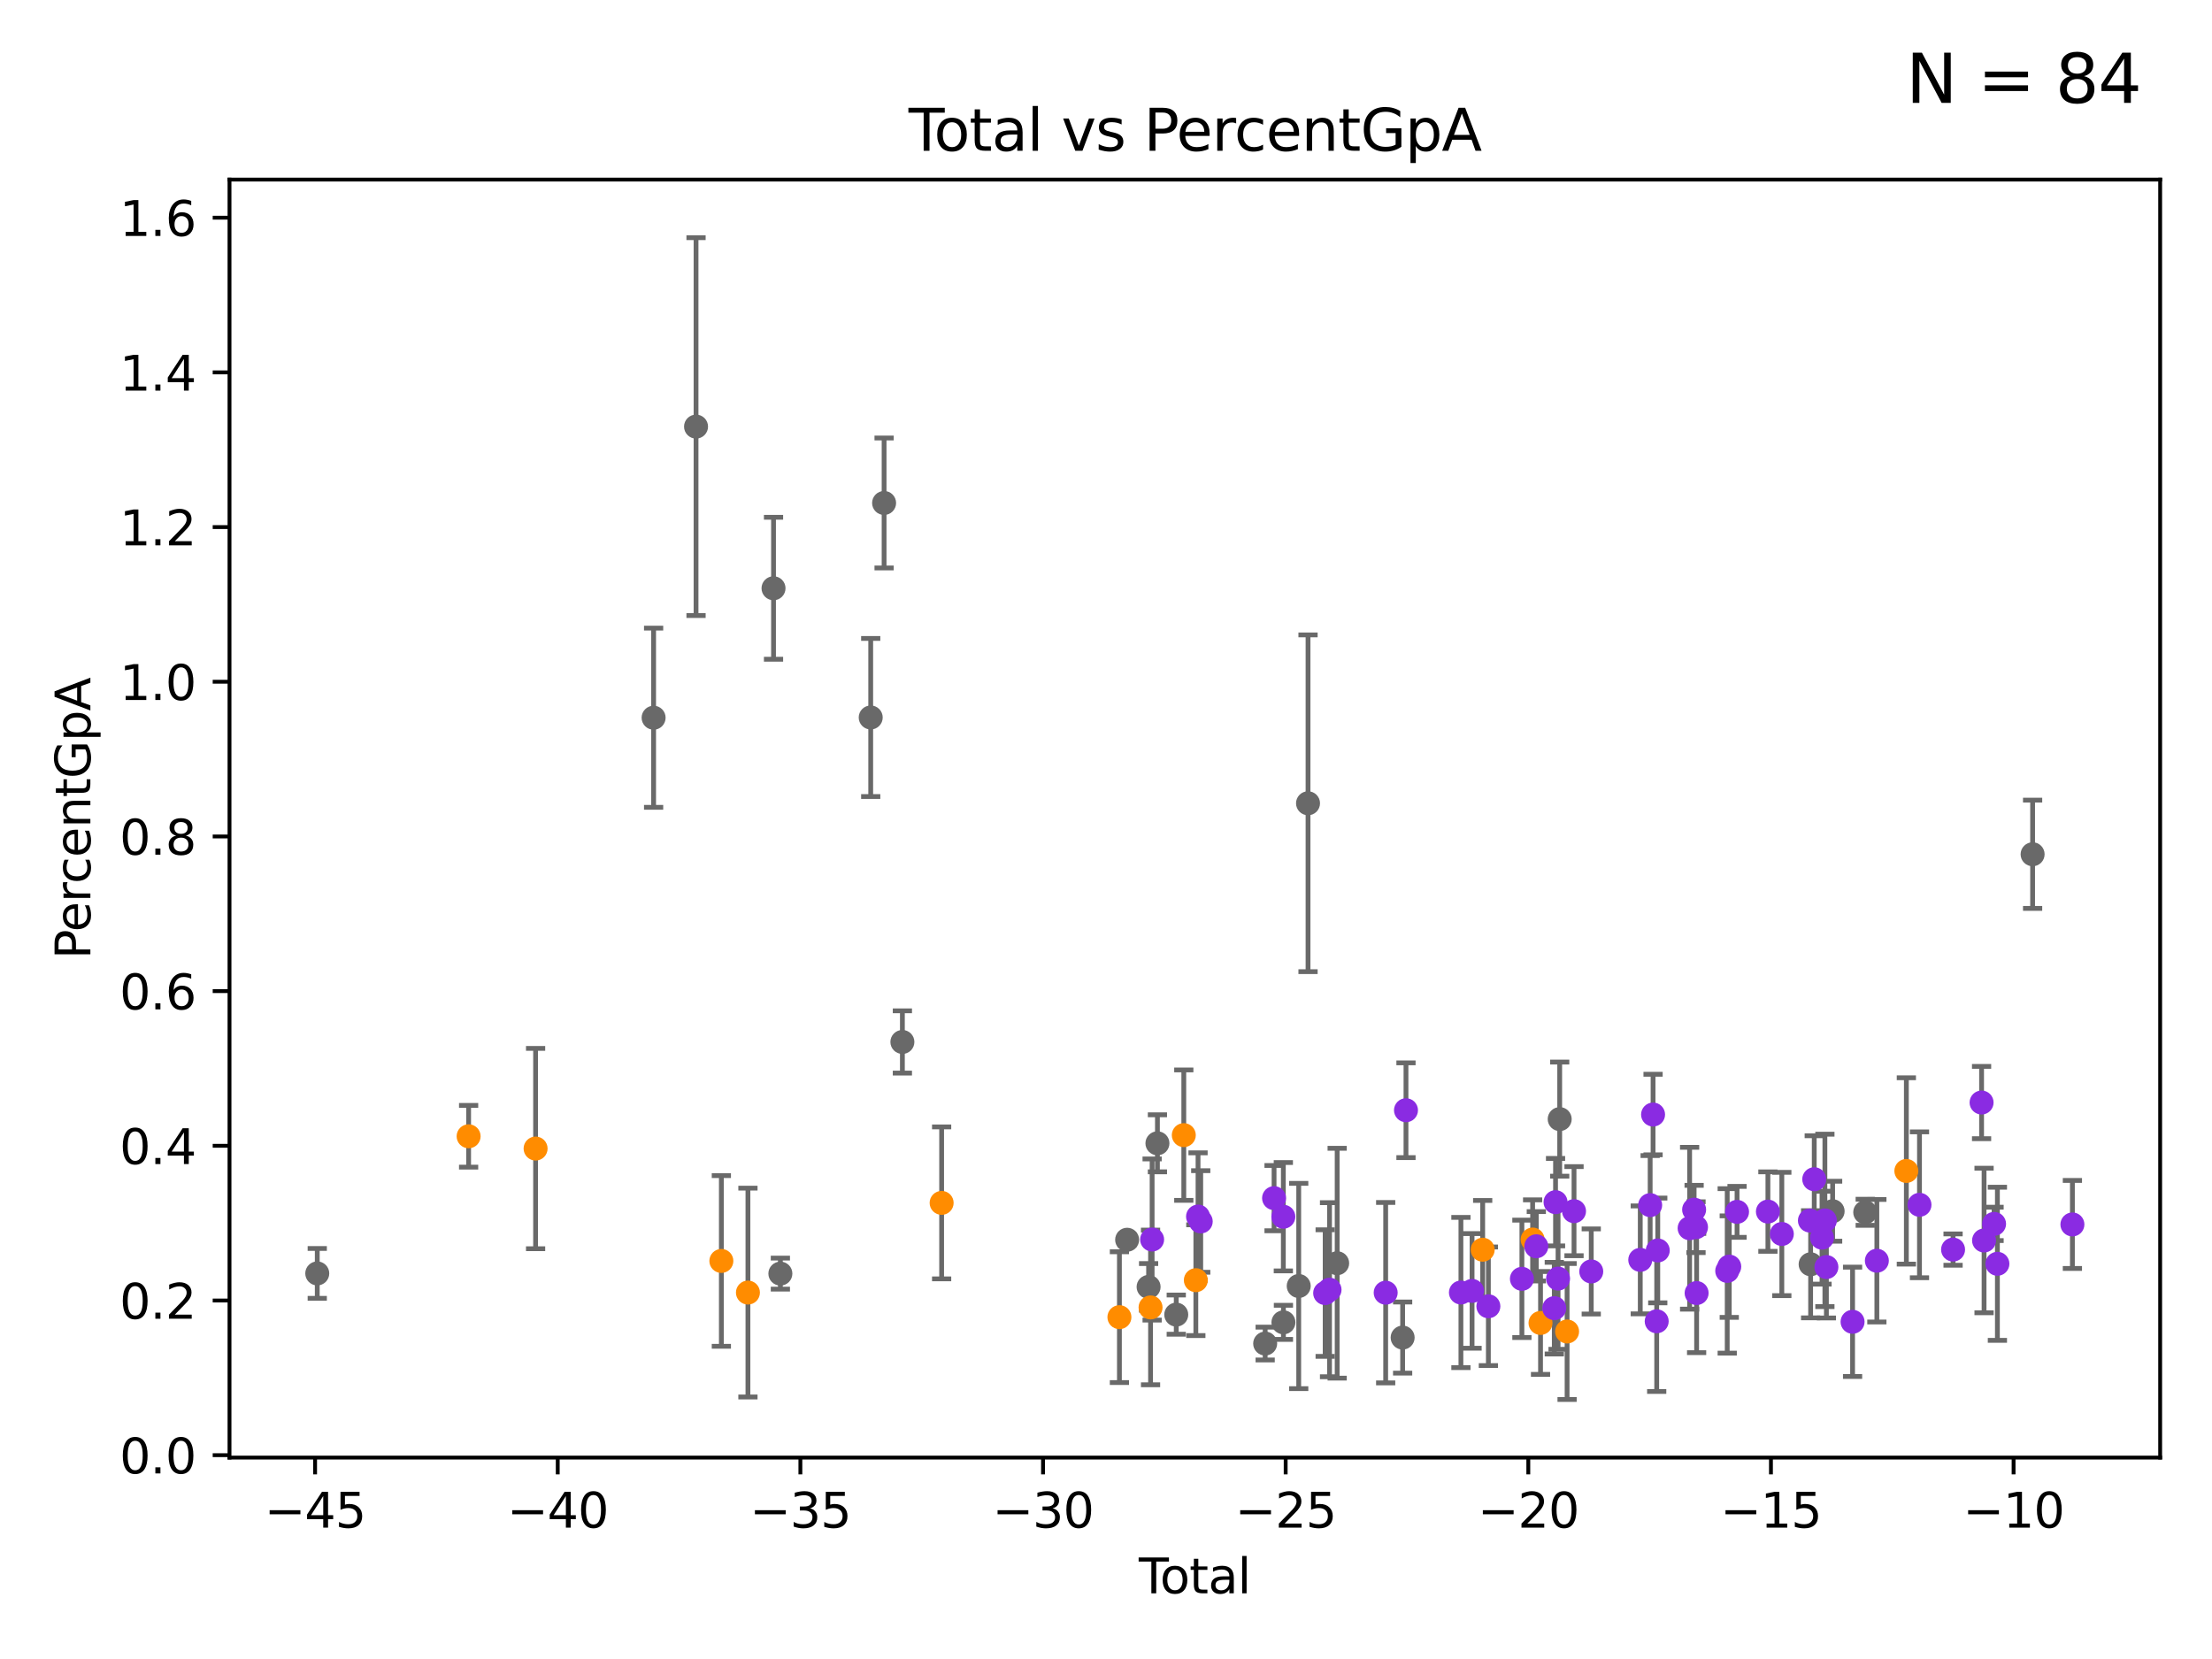 <?xml version="1.0" encoding="utf-8" standalone="no"?>
<!DOCTYPE svg PUBLIC "-//W3C//DTD SVG 1.1//EN"
  "http://www.w3.org/Graphics/SVG/1.1/DTD/svg11.dtd">
<svg xmlns:xlink="http://www.w3.org/1999/xlink" width="460.8pt" height="345.6pt" viewBox="0 0 460.8 345.6" xmlns="http://www.w3.org/2000/svg" version="1.1">
 <defs>
  <style type="text/css">*{stroke-linejoin: round; stroke-linecap: butt}</style>
 </defs>
 <g id="figure_1">
  <g id="patch_1">
   <path d="M 0 345.6 
L 460.8 345.6 
L 460.8 0 
L 0 0 
z
" style="fill: #ffffff"/>
  </g>
  <g id="axes_1">
   <g id="patch_2">
    <path d="M 47.81 303.64 
L 450 303.64 
L 450 37.411 
L 47.81 37.411 
z
" style="fill: #ffffff"/>
   </g>
   <g id="PathCollection_1">
    <defs>
     <path id="m6199fdcb61" d="M 0 1.118 
C 0.297 1.118 0.581 1 0.791 0.791 
C 1 0.581 1.118 0.297 1.118 0 
C 1.118 -0.297 1 -0.581 0.791 -0.791 
C 0.581 -1 0.297 -1.118 0 -1.118 
C -0.297 -1.118 -0.581 -1 -0.791 -0.791 
C -1 -0.581 -1.118 -0.297 -1.118 0 
C -1.118 0.297 -1 0.581 -0.791 0.791 
C -0.581 1 -0.297 1.118 0 1.118 
z
" style="stroke: #696969"/>
    </defs>
    <g clip-path="url(#p2d99199876)">
     <use xlink:href="#m6199fdcb61" x="66.091" y="265.276" style="fill: #696969; stroke: #696969"/>
     <use xlink:href="#m6199fdcb61" x="263.558" y="279.887" style="fill: #696969; stroke: #696969"/>
     <use xlink:href="#m6199fdcb61" x="272.486" y="167.337" style="fill: #696969; stroke: #696969"/>
     <use xlink:href="#m6199fdcb61" x="278.556" y="263.151" style="fill: #696969; stroke: #696969"/>
     <use xlink:href="#m6199fdcb61" x="292.195" y="278.641" style="fill: #696969; stroke: #696969"/>
     <use xlink:href="#m6199fdcb61" x="245.035" y="273.86" style="fill: #696969; stroke: #696969"/>
     <use xlink:href="#m6199fdcb61" x="241.114" y="238.171" style="fill: #696969; stroke: #696969"/>
     <use xlink:href="#m6199fdcb61" x="423.429" y="177.958" style="fill: #696969; stroke: #696969"/>
     <use xlink:href="#m6199fdcb61" x="239.275" y="268.083" style="fill: #696969; stroke: #696969"/>
     <use xlink:href="#m6199fdcb61" x="234.803" y="258.261" style="fill: #696969; stroke: #696969"/>
     <use xlink:href="#m6199fdcb61" x="270.547" y="267.898" style="fill: #696969; stroke: #696969"/>
     <use xlink:href="#m6199fdcb61" x="324.914" y="233.13" style="fill: #696969; stroke: #696969"/>
     <use xlink:href="#m6199fdcb61" x="184.173" y="104.779" style="fill: #696969; stroke: #696969"/>
     <use xlink:href="#m6199fdcb61" x="181.386" y="149.464" style="fill: #696969; stroke: #696969"/>
     <use xlink:href="#m6199fdcb61" x="162.566" y="265.314" style="fill: #696969; stroke: #696969"/>
     <use xlink:href="#m6199fdcb61" x="161.139" y="122.546" style="fill: #696969; stroke: #696969"/>
     <use xlink:href="#m6199fdcb61" x="377.186" y="263.372" style="fill: #696969; stroke: #696969"/>
     <use xlink:href="#m6199fdcb61" x="381.77" y="252.318" style="fill: #696969; stroke: #696969"/>
     <use xlink:href="#m6199fdcb61" x="144.998" y="88.868" style="fill: #696969; stroke: #696969"/>
     <use xlink:href="#m6199fdcb61" x="136.159" y="149.514" style="fill: #696969; stroke: #696969"/>
     <use xlink:href="#m6199fdcb61" x="388.561" y="252.539" style="fill: #696969; stroke: #696969"/>
     <use xlink:href="#m6199fdcb61" x="187.984" y="217.06" style="fill: #696969; stroke: #696969"/>
     <use xlink:href="#m6199fdcb61" x="267.362" y="275.467" style="fill: #696969; stroke: #696969"/>
    </g>
   </g>
   <g id="PathCollection_2">
    <defs>
     <path id="m7314a2cc79" d="M 0 1.118 
C 0.297 1.118 0.581 1 0.791 0.791 
C 1 0.581 1.118 0.297 1.118 0 
C 1.118 -0.297 1 -0.581 0.791 -0.791 
C 0.581 -1 0.297 -1.118 0 -1.118 
C -0.297 -1.118 -0.581 -1 -0.791 -0.791 
C -1 -0.581 -1.118 -0.297 -1.118 0 
C -1.118 0.297 -1 0.581 -0.791 0.791 
C -0.581 1 -0.297 1.118 0 1.118 
z
" style="stroke: #ff8c00"/>
    </defs>
    <g clip-path="url(#p2d99199876)">
     <use xlink:href="#m7314a2cc79" x="326.453" y="277.375" style="fill: #ff8c00; stroke: #ff8c00"/>
     <use xlink:href="#m7314a2cc79" x="320.92" y="275.595" style="fill: #ff8c00; stroke: #ff8c00"/>
     <use xlink:href="#m7314a2cc79" x="308.87" y="260.337" style="fill: #ff8c00; stroke: #ff8c00"/>
     <use xlink:href="#m7314a2cc79" x="397.128" y="243.929" style="fill: #ff8c00; stroke: #ff8c00"/>
     <use xlink:href="#m7314a2cc79" x="319.273" y="258.221" style="fill: #ff8c00; stroke: #ff8c00"/>
     <use xlink:href="#m7314a2cc79" x="97.622" y="236.709" style="fill: #ff8c00; stroke: #ff8c00"/>
     <use xlink:href="#m7314a2cc79" x="233.195" y="274.389" style="fill: #ff8c00; stroke: #ff8c00"/>
     <use xlink:href="#m7314a2cc79" x="150.272" y="262.679" style="fill: #ff8c00; stroke: #ff8c00"/>
     <use xlink:href="#m7314a2cc79" x="196.159" y="250.583" style="fill: #ff8c00; stroke: #ff8c00"/>
     <use xlink:href="#m7314a2cc79" x="111.574" y="239.264" style="fill: #ff8c00; stroke: #ff8c00"/>
     <use xlink:href="#m7314a2cc79" x="246.606" y="236.469" style="fill: #ff8c00; stroke: #ff8c00"/>
     <use xlink:href="#m7314a2cc79" x="249.115" y="266.687" style="fill: #ff8c00; stroke: #ff8c00"/>
     <use xlink:href="#m7314a2cc79" x="155.808" y="269.265" style="fill: #ff8c00; stroke: #ff8c00"/>
     <use xlink:href="#m7314a2cc79" x="239.682" y="272.364" style="fill: #ff8c00; stroke: #ff8c00"/>
    </g>
   </g>
   <g id="PathCollection_3">
    <defs>
     <path id="m6ede99b025" d="M 0 1.118 
C 0.297 1.118 0.581 1 0.791 0.791 
C 1 0.581 1.118 0.297 1.118 0 
C 1.118 -0.297 1 -0.581 0.791 -0.791 
C 0.581 -1 0.297 -1.118 0 -1.118 
C -0.297 -1.118 -0.581 -1 -0.791 -0.791 
C -1 -0.581 -1.118 -0.297 -1.118 0 
C -1.118 0.297 -1 0.581 -0.791 0.791 
C -0.581 1 -0.297 1.118 0 1.118 
z
" style="stroke: #8a2be2"/>
    </defs>
    <g clip-path="url(#p2d99199876)">
     <use xlink:href="#m6ede99b025" x="265.412" y="249.592" style="fill: #8a2be2; stroke: #8a2be2"/>
     <use xlink:href="#m6ede99b025" x="371.186" y="257.06" style="fill: #8a2be2; stroke: #8a2be2"/>
     <use xlink:href="#m6ede99b025" x="368.288" y="252.395" style="fill: #8a2be2; stroke: #8a2be2"/>
     <use xlink:href="#m6ede99b025" x="361.859" y="252.453" style="fill: #8a2be2; stroke: #8a2be2"/>
     <use xlink:href="#m6ede99b025" x="360.237" y="263.859" style="fill: #8a2be2; stroke: #8a2be2"/>
     <use xlink:href="#m6ede99b025" x="359.812" y="264.753" style="fill: #8a2be2; stroke: #8a2be2"/>
     <use xlink:href="#m6ede99b025" x="377.036" y="254.263" style="fill: #8a2be2; stroke: #8a2be2"/>
     <use xlink:href="#m6ede99b025" x="377.939" y="245.655" style="fill: #8a2be2; stroke: #8a2be2"/>
     <use xlink:href="#m6ede99b025" x="380.472" y="263.953" style="fill: #8a2be2; stroke: #8a2be2"/>
     <use xlink:href="#m6ede99b025" x="380.158" y="254.233" style="fill: #8a2be2; stroke: #8a2be2"/>
     <use xlink:href="#m6ede99b025" x="353.436" y="269.366" style="fill: #8a2be2; stroke: #8a2be2"/>
     <use xlink:href="#m6ede99b025" x="385.925" y="275.355" style="fill: #8a2be2; stroke: #8a2be2"/>
     <use xlink:href="#m6ede99b025" x="390.984" y="262.631" style="fill: #8a2be2; stroke: #8a2be2"/>
     <use xlink:href="#m6ede99b025" x="399.864" y="250.983" style="fill: #8a2be2; stroke: #8a2be2"/>
     <use xlink:href="#m6ede99b025" x="406.86" y="260.309" style="fill: #8a2be2; stroke: #8a2be2"/>
     <use xlink:href="#m6ede99b025" x="412.799" y="229.677" style="fill: #8a2be2; stroke: #8a2be2"/>
     <use xlink:href="#m6ede99b025" x="413.316" y="258.416" style="fill: #8a2be2; stroke: #8a2be2"/>
     <use xlink:href="#m6ede99b025" x="415.4" y="254.959" style="fill: #8a2be2; stroke: #8a2be2"/>
     <use xlink:href="#m6ede99b025" x="416.095" y="263.272" style="fill: #8a2be2; stroke: #8a2be2"/>
     <use xlink:href="#m6ede99b025" x="379.56" y="257.832" style="fill: #8a2be2; stroke: #8a2be2"/>
     <use xlink:href="#m6ede99b025" x="353.311" y="255.646" style="fill: #8a2be2; stroke: #8a2be2"/>
     <use xlink:href="#m6ede99b025" x="345.342" y="260.494" style="fill: #8a2be2; stroke: #8a2be2"/>
     <use xlink:href="#m6ede99b025" x="351.978" y="255.863" style="fill: #8a2be2; stroke: #8a2be2"/>
     <use xlink:href="#m6ede99b025" x="250.135" y="254.451" style="fill: #8a2be2; stroke: #8a2be2"/>
     <use xlink:href="#m6ede99b025" x="276.056" y="269.372" style="fill: #8a2be2; stroke: #8a2be2"/>
     <use xlink:href="#m6ede99b025" x="276.966" y="268.67" style="fill: #8a2be2; stroke: #8a2be2"/>
     <use xlink:href="#m6ede99b025" x="249.575" y="253.429" style="fill: #8a2be2; stroke: #8a2be2"/>
     <use xlink:href="#m6ede99b025" x="288.662" y="269.291" style="fill: #8a2be2; stroke: #8a2be2"/>
     <use xlink:href="#m6ede99b025" x="292.892" y="231.282" style="fill: #8a2be2; stroke: #8a2be2"/>
     <use xlink:href="#m6ede99b025" x="304.336" y="269.253" style="fill: #8a2be2; stroke: #8a2be2"/>
     <use xlink:href="#m6ede99b025" x="306.658" y="268.921" style="fill: #8a2be2; stroke: #8a2be2"/>
     <use xlink:href="#m6ede99b025" x="310.055" y="272.123" style="fill: #8a2be2; stroke: #8a2be2"/>
     <use xlink:href="#m6ede99b025" x="317.04" y="266.403" style="fill: #8a2be2; stroke: #8a2be2"/>
     <use xlink:href="#m6ede99b025" x="352.916" y="251.995" style="fill: #8a2be2; stroke: #8a2be2"/>
     <use xlink:href="#m6ede99b025" x="240.008" y="258.216" style="fill: #8a2be2; stroke: #8a2be2"/>
     <use xlink:href="#m6ede99b025" x="323.787" y="272.515" style="fill: #8a2be2; stroke: #8a2be2"/>
     <use xlink:href="#m6ede99b025" x="324.049" y="250.433" style="fill: #8a2be2; stroke: #8a2be2"/>
     <use xlink:href="#m6ede99b025" x="324.574" y="266.357" style="fill: #8a2be2; stroke: #8a2be2"/>
     <use xlink:href="#m6ede99b025" x="327.899" y="252.308" style="fill: #8a2be2; stroke: #8a2be2"/>
     <use xlink:href="#m6ede99b025" x="331.487" y="264.867" style="fill: #8a2be2; stroke: #8a2be2"/>
     <use xlink:href="#m6ede99b025" x="341.697" y="262.454" style="fill: #8a2be2; stroke: #8a2be2"/>
     <use xlink:href="#m6ede99b025" x="343.759" y="251.048" style="fill: #8a2be2; stroke: #8a2be2"/>
     <use xlink:href="#m6ede99b025" x="344.364" y="232.179" style="fill: #8a2be2; stroke: #8a2be2"/>
     <use xlink:href="#m6ede99b025" x="345.121" y="275.252" style="fill: #8a2be2; stroke: #8a2be2"/>
     <use xlink:href="#m6ede99b025" x="267.343" y="253.468" style="fill: #8a2be2; stroke: #8a2be2"/>
     <use xlink:href="#m6ede99b025" x="320.041" y="259.625" style="fill: #8a2be2; stroke: #8a2be2"/>
     <use xlink:href="#m6ede99b025" x="431.719" y="255.074" style="fill: #8a2be2; stroke: #8a2be2"/>
    </g>
   </g>
   <g id="matplotlib.axis_1">
    <g id="xtick_1">
     <g id="line2d_1">
      <defs>
       <path id="mfa461fb4e7" d="M 0 0 
L 0 3.5 
" style="stroke: #000000; stroke-width: 0.8"/>
      </defs>
      <g>
       <use xlink:href="#mfa461fb4e7" x="65.639" y="303.64" style="stroke: #000000; stroke-width: 0.8"/>
      </g>
     </g>
     <g id="text_1">
      <!-- −45 -->
      <g transform="translate(55.087 318.238)scale(0.1 -0.1)">
       <defs>
        <path id="DejaVuSans-2212" d="M 678 2272 
L 4684 2272 
L 4684 1741 
L 678 1741 
L 678 2272 
z
" transform="scale(0.016)"/>
        <path id="DejaVuSans-34" d="M 2419 4116 
L 825 1625 
L 2419 1625 
L 2419 4116 
z
M 2253 4666 
L 3047 4666 
L 3047 1625 
L 3713 1625 
L 3713 1100 
L 3047 1100 
L 3047 0 
L 2419 0 
L 2419 1100 
L 313 1100 
L 313 1709 
L 2253 4666 
z
" transform="scale(0.016)"/>
        <path id="DejaVuSans-35" d="M 691 4666 
L 3169 4666 
L 3169 4134 
L 1269 4134 
L 1269 2991 
Q 1406 3038 1543 3061 
Q 1681 3084 1819 3084 
Q 2600 3084 3056 2656 
Q 3513 2228 3513 1497 
Q 3513 744 3044 326 
Q 2575 -91 1722 -91 
Q 1428 -91 1123 -41 
Q 819 9 494 109 
L 494 744 
Q 775 591 1075 516 
Q 1375 441 1709 441 
Q 2250 441 2565 725 
Q 2881 1009 2881 1497 
Q 2881 1984 2565 2268 
Q 2250 2553 1709 2553 
Q 1456 2553 1204 2497 
Q 953 2441 691 2322 
L 691 4666 
z
" transform="scale(0.016)"/>
       </defs>
       <use xlink:href="#DejaVuSans-2212"/>
       <use xlink:href="#DejaVuSans-34" x="83.789"/>
       <use xlink:href="#DejaVuSans-35" x="147.412"/>
      </g>
     </g>
    </g>
    <g id="xtick_2">
     <g id="line2d_2">
      <g>
       <use xlink:href="#mfa461fb4e7" x="116.186" y="303.64" style="stroke: #000000; stroke-width: 0.8"/>
      </g>
     </g>
     <g id="text_2">
      <!-- −40 -->
      <g transform="translate(105.634 318.238)scale(0.1 -0.1)">
       <defs>
        <path id="DejaVuSans-30" d="M 2034 4250 
Q 1547 4250 1301 3770 
Q 1056 3291 1056 2328 
Q 1056 1369 1301 889 
Q 1547 409 2034 409 
Q 2525 409 2770 889 
Q 3016 1369 3016 2328 
Q 3016 3291 2770 3770 
Q 2525 4250 2034 4250 
z
M 2034 4750 
Q 2819 4750 3233 4129 
Q 3647 3509 3647 2328 
Q 3647 1150 3233 529 
Q 2819 -91 2034 -91 
Q 1250 -91 836 529 
Q 422 1150 422 2328 
Q 422 3509 836 4129 
Q 1250 4750 2034 4750 
z
" transform="scale(0.016)"/>
       </defs>
       <use xlink:href="#DejaVuSans-2212"/>
       <use xlink:href="#DejaVuSans-34" x="83.789"/>
       <use xlink:href="#DejaVuSans-30" x="147.412"/>
      </g>
     </g>
    </g>
    <g id="xtick_3">
     <g id="line2d_3">
      <g>
       <use xlink:href="#mfa461fb4e7" x="166.733" y="303.64" style="stroke: #000000; stroke-width: 0.8"/>
      </g>
     </g>
     <g id="text_3">
      <!-- −35 -->
      <g transform="translate(156.18 318.238)scale(0.1 -0.1)">
       <defs>
        <path id="DejaVuSans-33" d="M 2597 2516 
Q 3050 2419 3304 2112 
Q 3559 1806 3559 1356 
Q 3559 666 3084 287 
Q 2609 -91 1734 -91 
Q 1441 -91 1130 -33 
Q 819 25 488 141 
L 488 750 
Q 750 597 1062 519 
Q 1375 441 1716 441 
Q 2309 441 2620 675 
Q 2931 909 2931 1356 
Q 2931 1769 2642 2001 
Q 2353 2234 1838 2234 
L 1294 2234 
L 1294 2753 
L 1863 2753 
Q 2328 2753 2575 2939 
Q 2822 3125 2822 3475 
Q 2822 3834 2567 4026 
Q 2313 4219 1838 4219 
Q 1578 4219 1281 4162 
Q 984 4106 628 3988 
L 628 4550 
Q 988 4650 1302 4700 
Q 1616 4750 1894 4750 
Q 2613 4750 3031 4423 
Q 3450 4097 3450 3541 
Q 3450 3153 3228 2886 
Q 3006 2619 2597 2516 
z
" transform="scale(0.016)"/>
       </defs>
       <use xlink:href="#DejaVuSans-2212"/>
       <use xlink:href="#DejaVuSans-33" x="83.789"/>
       <use xlink:href="#DejaVuSans-35" x="147.412"/>
      </g>
     </g>
    </g>
    <g id="xtick_4">
     <g id="line2d_4">
      <g>
       <use xlink:href="#mfa461fb4e7" x="217.28" y="303.64" style="stroke: #000000; stroke-width: 0.8"/>
      </g>
     </g>
     <g id="text_4">
      <!-- −30 -->
      <g transform="translate(206.727 318.238)scale(0.1 -0.1)">
       <use xlink:href="#DejaVuSans-2212"/>
       <use xlink:href="#DejaVuSans-33" x="83.789"/>
       <use xlink:href="#DejaVuSans-30" x="147.412"/>
      </g>
     </g>
    </g>
    <g id="xtick_5">
     <g id="line2d_5">
      <g>
       <use xlink:href="#mfa461fb4e7" x="267.826" y="303.64" style="stroke: #000000; stroke-width: 0.8"/>
      </g>
     </g>
     <g id="text_5">
      <!-- −25 -->
      <g transform="translate(257.274 318.238)scale(0.1 -0.1)">
       <defs>
        <path id="DejaVuSans-32" d="M 1228 531 
L 3431 531 
L 3431 0 
L 469 0 
L 469 531 
Q 828 903 1448 1529 
Q 2069 2156 2228 2338 
Q 2531 2678 2651 2914 
Q 2772 3150 2772 3378 
Q 2772 3750 2511 3984 
Q 2250 4219 1831 4219 
Q 1534 4219 1204 4116 
Q 875 4013 500 3803 
L 500 4441 
Q 881 4594 1212 4672 
Q 1544 4750 1819 4750 
Q 2544 4750 2975 4387 
Q 3406 4025 3406 3419 
Q 3406 3131 3298 2873 
Q 3191 2616 2906 2266 
Q 2828 2175 2409 1742 
Q 1991 1309 1228 531 
z
" transform="scale(0.016)"/>
       </defs>
       <use xlink:href="#DejaVuSans-2212"/>
       <use xlink:href="#DejaVuSans-32" x="83.789"/>
       <use xlink:href="#DejaVuSans-35" x="147.412"/>
      </g>
     </g>
    </g>
    <g id="xtick_6">
     <g id="line2d_6">
      <g>
       <use xlink:href="#mfa461fb4e7" x="318.373" y="303.64" style="stroke: #000000; stroke-width: 0.8"/>
      </g>
     </g>
     <g id="text_6">
      <!-- −20 -->
      <g transform="translate(307.821 318.238)scale(0.1 -0.1)">
       <use xlink:href="#DejaVuSans-2212"/>
       <use xlink:href="#DejaVuSans-32" x="83.789"/>
       <use xlink:href="#DejaVuSans-30" x="147.412"/>
      </g>
     </g>
    </g>
    <g id="xtick_7">
     <g id="line2d_7">
      <g>
       <use xlink:href="#mfa461fb4e7" x="368.92" y="303.64" style="stroke: #000000; stroke-width: 0.8"/>
      </g>
     </g>
     <g id="text_7">
      <!-- −15 -->
      <g transform="translate(358.367 318.238)scale(0.1 -0.1)">
       <defs>
        <path id="DejaVuSans-31" d="M 794 531 
L 1825 531 
L 1825 4091 
L 703 3866 
L 703 4441 
L 1819 4666 
L 2450 4666 
L 2450 531 
L 3481 531 
L 3481 0 
L 794 0 
L 794 531 
z
" transform="scale(0.016)"/>
       </defs>
       <use xlink:href="#DejaVuSans-2212"/>
       <use xlink:href="#DejaVuSans-31" x="83.789"/>
       <use xlink:href="#DejaVuSans-35" x="147.412"/>
      </g>
     </g>
    </g>
    <g id="xtick_8">
     <g id="line2d_8">
      <g>
       <use xlink:href="#mfa461fb4e7" x="419.466" y="303.64" style="stroke: #000000; stroke-width: 0.8"/>
      </g>
     </g>
     <g id="text_8">
      <!-- −10 -->
      <g transform="translate(408.914 318.238)scale(0.1 -0.1)">
       <use xlink:href="#DejaVuSans-2212"/>
       <use xlink:href="#DejaVuSans-31" x="83.789"/>
       <use xlink:href="#DejaVuSans-30" x="147.412"/>
      </g>
     </g>
    </g>
    <g id="text_9">
     <!-- Total -->
     <g transform="translate(237.228 331.917)scale(0.1 -0.1)">
      <defs>
       <path id="DejaVuSans-54" d="M -19 4666 
L 3928 4666 
L 3928 4134 
L 2272 4134 
L 2272 0 
L 1638 0 
L 1638 4134 
L -19 4134 
L -19 4666 
z
" transform="scale(0.016)"/>
       <path id="DejaVuSans-6f" d="M 1959 3097 
Q 1497 3097 1228 2736 
Q 959 2375 959 1747 
Q 959 1119 1226 758 
Q 1494 397 1959 397 
Q 2419 397 2687 759 
Q 2956 1122 2956 1747 
Q 2956 2369 2687 2733 
Q 2419 3097 1959 3097 
z
M 1959 3584 
Q 2709 3584 3137 3096 
Q 3566 2609 3566 1747 
Q 3566 888 3137 398 
Q 2709 -91 1959 -91 
Q 1206 -91 779 398 
Q 353 888 353 1747 
Q 353 2609 779 3096 
Q 1206 3584 1959 3584 
z
" transform="scale(0.016)"/>
       <path id="DejaVuSans-74" d="M 1172 4494 
L 1172 3500 
L 2356 3500 
L 2356 3053 
L 1172 3053 
L 1172 1153 
Q 1172 725 1289 603 
Q 1406 481 1766 481 
L 2356 481 
L 2356 0 
L 1766 0 
Q 1100 0 847 248 
Q 594 497 594 1153 
L 594 3053 
L 172 3053 
L 172 3500 
L 594 3500 
L 594 4494 
L 1172 4494 
z
" transform="scale(0.016)"/>
       <path id="DejaVuSans-61" d="M 2194 1759 
Q 1497 1759 1228 1600 
Q 959 1441 959 1056 
Q 959 750 1161 570 
Q 1363 391 1709 391 
Q 2188 391 2477 730 
Q 2766 1069 2766 1631 
L 2766 1759 
L 2194 1759 
z
M 3341 1997 
L 3341 0 
L 2766 0 
L 2766 531 
Q 2569 213 2275 61 
Q 1981 -91 1556 -91 
Q 1019 -91 701 211 
Q 384 513 384 1019 
Q 384 1609 779 1909 
Q 1175 2209 1959 2209 
L 2766 2209 
L 2766 2266 
Q 2766 2663 2505 2880 
Q 2244 3097 1772 3097 
Q 1472 3097 1187 3025 
Q 903 2953 641 2809 
L 641 3341 
Q 956 3463 1253 3523 
Q 1550 3584 1831 3584 
Q 2591 3584 2966 3190 
Q 3341 2797 3341 1997 
z
" transform="scale(0.016)"/>
       <path id="DejaVuSans-6c" d="M 603 4863 
L 1178 4863 
L 1178 0 
L 603 0 
L 603 4863 
z
" transform="scale(0.016)"/>
      </defs>
      <use xlink:href="#DejaVuSans-54"/>
      <use xlink:href="#DejaVuSans-6f" x="44.084"/>
      <use xlink:href="#DejaVuSans-74" x="105.266"/>
      <use xlink:href="#DejaVuSans-61" x="144.475"/>
      <use xlink:href="#DejaVuSans-6c" x="205.754"/>
     </g>
    </g>
   </g>
   <g id="matplotlib.axis_2">
    <g id="ytick_1">
     <g id="line2d_9">
      <defs>
       <path id="m2e7a5d2f4e" d="M 0 0 
L -3.5 0 
" style="stroke: #000000; stroke-width: 0.8"/>
      </defs>
      <g>
       <use xlink:href="#m2e7a5d2f4e" x="47.81" y="303.141" style="stroke: #000000; stroke-width: 0.8"/>
      </g>
     </g>
     <g id="text_10">
      <!-- 0.0 -->
      <g transform="translate(24.907 306.94)scale(0.1 -0.1)">
       <defs>
        <path id="DejaVuSans-2e" d="M 684 794 
L 1344 794 
L 1344 0 
L 684 0 
L 684 794 
z
" transform="scale(0.016)"/>
       </defs>
       <use xlink:href="#DejaVuSans-30"/>
       <use xlink:href="#DejaVuSans-2e" x="63.623"/>
       <use xlink:href="#DejaVuSans-30" x="95.41"/>
      </g>
     </g>
    </g>
    <g id="ytick_2">
     <g id="line2d_10">
      <g>
       <use xlink:href="#m2e7a5d2f4e" x="47.81" y="270.917" style="stroke: #000000; stroke-width: 0.8"/>
      </g>
     </g>
     <g id="text_11">
      <!-- 0.2 -->
      <g transform="translate(24.907 274.716)scale(0.1 -0.1)">
       <use xlink:href="#DejaVuSans-30"/>
       <use xlink:href="#DejaVuSans-2e" x="63.623"/>
       <use xlink:href="#DejaVuSans-32" x="95.41"/>
      </g>
     </g>
    </g>
    <g id="ytick_3">
     <g id="line2d_11">
      <g>
       <use xlink:href="#m2e7a5d2f4e" x="47.81" y="238.693" style="stroke: #000000; stroke-width: 0.8"/>
      </g>
     </g>
     <g id="text_12">
      <!-- 0.4 -->
      <g transform="translate(24.907 242.493)scale(0.1 -0.1)">
       <use xlink:href="#DejaVuSans-30"/>
       <use xlink:href="#DejaVuSans-2e" x="63.623"/>
       <use xlink:href="#DejaVuSans-34" x="95.41"/>
      </g>
     </g>
    </g>
    <g id="ytick_4">
     <g id="line2d_12">
      <g>
       <use xlink:href="#m2e7a5d2f4e" x="47.81" y="206.47" style="stroke: #000000; stroke-width: 0.8"/>
      </g>
     </g>
     <g id="text_13">
      <!-- 0.6 -->
      <g transform="translate(24.907 210.269)scale(0.1 -0.1)">
       <defs>
        <path id="DejaVuSans-36" d="M 2113 2584 
Q 1688 2584 1439 2293 
Q 1191 2003 1191 1497 
Q 1191 994 1439 701 
Q 1688 409 2113 409 
Q 2538 409 2786 701 
Q 3034 994 3034 1497 
Q 3034 2003 2786 2293 
Q 2538 2584 2113 2584 
z
M 3366 4563 
L 3366 3988 
Q 3128 4100 2886 4159 
Q 2644 4219 2406 4219 
Q 1781 4219 1451 3797 
Q 1122 3375 1075 2522 
Q 1259 2794 1537 2939 
Q 1816 3084 2150 3084 
Q 2853 3084 3261 2657 
Q 3669 2231 3669 1497 
Q 3669 778 3244 343 
Q 2819 -91 2113 -91 
Q 1303 -91 875 529 
Q 447 1150 447 2328 
Q 447 3434 972 4092 
Q 1497 4750 2381 4750 
Q 2619 4750 2861 4703 
Q 3103 4656 3366 4563 
z
" transform="scale(0.016)"/>
       </defs>
       <use xlink:href="#DejaVuSans-30"/>
       <use xlink:href="#DejaVuSans-2e" x="63.623"/>
       <use xlink:href="#DejaVuSans-36" x="95.41"/>
      </g>
     </g>
    </g>
    <g id="ytick_5">
     <g id="line2d_13">
      <g>
       <use xlink:href="#m2e7a5d2f4e" x="47.81" y="174.246" style="stroke: #000000; stroke-width: 0.8"/>
      </g>
     </g>
     <g id="text_14">
      <!-- 0.8 -->
      <g transform="translate(24.907 178.045)scale(0.1 -0.1)">
       <defs>
        <path id="DejaVuSans-38" d="M 2034 2216 
Q 1584 2216 1326 1975 
Q 1069 1734 1069 1313 
Q 1069 891 1326 650 
Q 1584 409 2034 409 
Q 2484 409 2743 651 
Q 3003 894 3003 1313 
Q 3003 1734 2745 1975 
Q 2488 2216 2034 2216 
z
M 1403 2484 
Q 997 2584 770 2862 
Q 544 3141 544 3541 
Q 544 4100 942 4425 
Q 1341 4750 2034 4750 
Q 2731 4750 3128 4425 
Q 3525 4100 3525 3541 
Q 3525 3141 3298 2862 
Q 3072 2584 2669 2484 
Q 3125 2378 3379 2068 
Q 3634 1759 3634 1313 
Q 3634 634 3220 271 
Q 2806 -91 2034 -91 
Q 1263 -91 848 271 
Q 434 634 434 1313 
Q 434 1759 690 2068 
Q 947 2378 1403 2484 
z
M 1172 3481 
Q 1172 3119 1398 2916 
Q 1625 2713 2034 2713 
Q 2441 2713 2670 2916 
Q 2900 3119 2900 3481 
Q 2900 3844 2670 4047 
Q 2441 4250 2034 4250 
Q 1625 4250 1398 4047 
Q 1172 3844 1172 3481 
z
" transform="scale(0.016)"/>
       </defs>
       <use xlink:href="#DejaVuSans-30"/>
       <use xlink:href="#DejaVuSans-2e" x="63.623"/>
       <use xlink:href="#DejaVuSans-38" x="95.41"/>
      </g>
     </g>
    </g>
    <g id="ytick_6">
     <g id="line2d_14">
      <g>
       <use xlink:href="#m2e7a5d2f4e" x="47.81" y="142.022" style="stroke: #000000; stroke-width: 0.8"/>
      </g>
     </g>
     <g id="text_15">
      <!-- 1.0 -->
      <g transform="translate(24.907 145.821)scale(0.1 -0.1)">
       <use xlink:href="#DejaVuSans-31"/>
       <use xlink:href="#DejaVuSans-2e" x="63.623"/>
       <use xlink:href="#DejaVuSans-30" x="95.41"/>
      </g>
     </g>
    </g>
    <g id="ytick_7">
     <g id="line2d_15">
      <g>
       <use xlink:href="#m2e7a5d2f4e" x="47.81" y="109.798" style="stroke: #000000; stroke-width: 0.8"/>
      </g>
     </g>
     <g id="text_16">
      <!-- 1.2 -->
      <g transform="translate(24.907 113.598)scale(0.1 -0.1)">
       <use xlink:href="#DejaVuSans-31"/>
       <use xlink:href="#DejaVuSans-2e" x="63.623"/>
       <use xlink:href="#DejaVuSans-32" x="95.41"/>
      </g>
     </g>
    </g>
    <g id="ytick_8">
     <g id="line2d_16">
      <g>
       <use xlink:href="#m2e7a5d2f4e" x="47.81" y="77.575" style="stroke: #000000; stroke-width: 0.8"/>
      </g>
     </g>
     <g id="text_17">
      <!-- 1.4 -->
      <g transform="translate(24.907 81.374)scale(0.1 -0.1)">
       <use xlink:href="#DejaVuSans-31"/>
       <use xlink:href="#DejaVuSans-2e" x="63.623"/>
       <use xlink:href="#DejaVuSans-34" x="95.41"/>
      </g>
     </g>
    </g>
    <g id="ytick_9">
     <g id="line2d_17">
      <g>
       <use xlink:href="#m2e7a5d2f4e" x="47.81" y="45.351" style="stroke: #000000; stroke-width: 0.8"/>
      </g>
     </g>
     <g id="text_18">
      <!-- 1.6 -->
      <g transform="translate(24.907 49.15)scale(0.1 -0.1)">
       <use xlink:href="#DejaVuSans-31"/>
       <use xlink:href="#DejaVuSans-2e" x="63.623"/>
       <use xlink:href="#DejaVuSans-36" x="95.41"/>
      </g>
     </g>
    </g>
    <g id="text_19">
     <!-- PercentGpA -->
     <g transform="translate(18.827 199.802)rotate(-90)scale(0.1 -0.1)">
      <defs>
       <path id="DejaVuSans-50" d="M 1259 4147 
L 1259 2394 
L 2053 2394 
Q 2494 2394 2734 2622 
Q 2975 2850 2975 3272 
Q 2975 3691 2734 3919 
Q 2494 4147 2053 4147 
L 1259 4147 
z
M 628 4666 
L 2053 4666 
Q 2838 4666 3239 4311 
Q 3641 3956 3641 3272 
Q 3641 2581 3239 2228 
Q 2838 1875 2053 1875 
L 1259 1875 
L 1259 0 
L 628 0 
L 628 4666 
z
" transform="scale(0.016)"/>
       <path id="DejaVuSans-65" d="M 3597 1894 
L 3597 1613 
L 953 1613 
Q 991 1019 1311 708 
Q 1631 397 2203 397 
Q 2534 397 2845 478 
Q 3156 559 3463 722 
L 3463 178 
Q 3153 47 2828 -22 
Q 2503 -91 2169 -91 
Q 1331 -91 842 396 
Q 353 884 353 1716 
Q 353 2575 817 3079 
Q 1281 3584 2069 3584 
Q 2775 3584 3186 3129 
Q 3597 2675 3597 1894 
z
M 3022 2063 
Q 3016 2534 2758 2815 
Q 2500 3097 2075 3097 
Q 1594 3097 1305 2825 
Q 1016 2553 972 2059 
L 3022 2063 
z
" transform="scale(0.016)"/>
       <path id="DejaVuSans-72" d="M 2631 2963 
Q 2534 3019 2420 3045 
Q 2306 3072 2169 3072 
Q 1681 3072 1420 2755 
Q 1159 2438 1159 1844 
L 1159 0 
L 581 0 
L 581 3500 
L 1159 3500 
L 1159 2956 
Q 1341 3275 1631 3429 
Q 1922 3584 2338 3584 
Q 2397 3584 2469 3576 
Q 2541 3569 2628 3553 
L 2631 2963 
z
" transform="scale(0.016)"/>
       <path id="DejaVuSans-63" d="M 3122 3366 
L 3122 2828 
Q 2878 2963 2633 3030 
Q 2388 3097 2138 3097 
Q 1578 3097 1268 2742 
Q 959 2388 959 1747 
Q 959 1106 1268 751 
Q 1578 397 2138 397 
Q 2388 397 2633 464 
Q 2878 531 3122 666 
L 3122 134 
Q 2881 22 2623 -34 
Q 2366 -91 2075 -91 
Q 1284 -91 818 406 
Q 353 903 353 1747 
Q 353 2603 823 3093 
Q 1294 3584 2113 3584 
Q 2378 3584 2631 3529 
Q 2884 3475 3122 3366 
z
" transform="scale(0.016)"/>
       <path id="DejaVuSans-6e" d="M 3513 2113 
L 3513 0 
L 2938 0 
L 2938 2094 
Q 2938 2591 2744 2837 
Q 2550 3084 2163 3084 
Q 1697 3084 1428 2787 
Q 1159 2491 1159 1978 
L 1159 0 
L 581 0 
L 581 3500 
L 1159 3500 
L 1159 2956 
Q 1366 3272 1645 3428 
Q 1925 3584 2291 3584 
Q 2894 3584 3203 3211 
Q 3513 2838 3513 2113 
z
" transform="scale(0.016)"/>
       <path id="DejaVuSans-47" d="M 3809 666 
L 3809 1919 
L 2778 1919 
L 2778 2438 
L 4434 2438 
L 4434 434 
Q 4069 175 3628 42 
Q 3188 -91 2688 -91 
Q 1594 -91 976 548 
Q 359 1188 359 2328 
Q 359 3472 976 4111 
Q 1594 4750 2688 4750 
Q 3144 4750 3555 4637 
Q 3966 4525 4313 4306 
L 4313 3634 
Q 3963 3931 3569 4081 
Q 3175 4231 2741 4231 
Q 1884 4231 1454 3753 
Q 1025 3275 1025 2328 
Q 1025 1384 1454 906 
Q 1884 428 2741 428 
Q 3075 428 3337 486 
Q 3600 544 3809 666 
z
" transform="scale(0.016)"/>
       <path id="DejaVuSans-70" d="M 1159 525 
L 1159 -1331 
L 581 -1331 
L 581 3500 
L 1159 3500 
L 1159 2969 
Q 1341 3281 1617 3432 
Q 1894 3584 2278 3584 
Q 2916 3584 3314 3078 
Q 3713 2572 3713 1747 
Q 3713 922 3314 415 
Q 2916 -91 2278 -91 
Q 1894 -91 1617 61 
Q 1341 213 1159 525 
z
M 3116 1747 
Q 3116 2381 2855 2742 
Q 2594 3103 2138 3103 
Q 1681 3103 1420 2742 
Q 1159 2381 1159 1747 
Q 1159 1113 1420 752 
Q 1681 391 2138 391 
Q 2594 391 2855 752 
Q 3116 1113 3116 1747 
z
" transform="scale(0.016)"/>
       <path id="DejaVuSans-41" d="M 2188 4044 
L 1331 1722 
L 3047 1722 
L 2188 4044 
z
M 1831 4666 
L 2547 4666 
L 4325 0 
L 3669 0 
L 3244 1197 
L 1141 1197 
L 716 0 
L 50 0 
L 1831 4666 
z
" transform="scale(0.016)"/>
      </defs>
      <use xlink:href="#DejaVuSans-50"/>
      <use xlink:href="#DejaVuSans-65" x="56.678"/>
      <use xlink:href="#DejaVuSans-72" x="118.201"/>
      <use xlink:href="#DejaVuSans-63" x="157.064"/>
      <use xlink:href="#DejaVuSans-65" x="212.045"/>
      <use xlink:href="#DejaVuSans-6e" x="273.568"/>
      <use xlink:href="#DejaVuSans-74" x="336.947"/>
      <use xlink:href="#DejaVuSans-47" x="376.156"/>
      <use xlink:href="#DejaVuSans-70" x="453.646"/>
      <use xlink:href="#DejaVuSans-41" x="517.123"/>
     </g>
    </g>
   </g>
   <g id="LineCollection_1">
    <path d="M 66.091 270.468 
L 66.091 260.083 
" clip-path="url(#p2d99199876)" style="fill: none; stroke: #696969"/>
    <path d="M 263.558 283.308 
L 263.558 276.467 
" clip-path="url(#p2d99199876)" style="fill: none; stroke: #696969"/>
    <path d="M 272.486 202.412 
L 272.486 132.261 
" clip-path="url(#p2d99199876)" style="fill: none; stroke: #696969"/>
    <path d="M 278.556 287.092 
L 278.556 239.209 
" clip-path="url(#p2d99199876)" style="fill: none; stroke: #696969"/>
    <path d="M 292.195 286.049 
L 292.195 271.234 
" clip-path="url(#p2d99199876)" style="fill: none; stroke: #696969"/>
    <path d="M 245.035 277.942 
L 245.035 269.778 
" clip-path="url(#p2d99199876)" style="fill: none; stroke: #696969"/>
    <path d="M 241.114 244.112 
L 241.114 232.23 
" clip-path="url(#p2d99199876)" style="fill: none; stroke: #696969"/>
    <path d="M 423.429 189.234 
L 423.429 166.681 
" clip-path="url(#p2d99199876)" style="fill: none; stroke: #696969"/>
    <path d="M 239.275 272.945 
L 239.275 263.222 
" clip-path="url(#p2d99199876)" style="fill: none; stroke: #696969"/>
    <path d="M 234.803 259.282 
L 234.803 257.239 
" clip-path="url(#p2d99199876)" style="fill: none; stroke: #696969"/>
    <path d="M 270.547 289.278 
L 270.547 246.519 
" clip-path="url(#p2d99199876)" style="fill: none; stroke: #696969"/>
    <path d="M 324.914 245.014 
L 324.914 221.246 
" clip-path="url(#p2d99199876)" style="fill: none; stroke: #696969"/>
    <path d="M 184.173 118.315 
L 184.173 91.243 
" clip-path="url(#p2d99199876)" style="fill: none; stroke: #696969"/>
    <path d="M 181.386 165.93 
L 181.386 132.999 
" clip-path="url(#p2d99199876)" style="fill: none; stroke: #696969"/>
    <path d="M 162.566 268.545 
L 162.566 262.083 
" clip-path="url(#p2d99199876)" style="fill: none; stroke: #696969"/>
    <path d="M 161.139 137.33 
L 161.139 107.763 
" clip-path="url(#p2d99199876)" style="fill: none; stroke: #696969"/>
    <path d="M 377.186 274.534 
L 377.186 252.21 
" clip-path="url(#p2d99199876)" style="fill: none; stroke: #696969"/>
    <path d="M 381.77 258.564 
L 381.77 246.073 
" clip-path="url(#p2d99199876)" style="fill: none; stroke: #696969"/>
    <path d="M 144.998 128.224 
L 144.998 49.513 
" clip-path="url(#p2d99199876)" style="fill: none; stroke: #696969"/>
    <path d="M 136.159 168.176 
L 136.159 130.851 
" clip-path="url(#p2d99199876)" style="fill: none; stroke: #696969"/>
    <path d="M 388.561 255.258 
L 388.561 249.82 
" clip-path="url(#p2d99199876)" style="fill: none; stroke: #696969"/>
    <path d="M 187.984 223.543 
L 187.984 210.577 
" clip-path="url(#p2d99199876)" style="fill: none; stroke: #696969"/>
    <path d="M 267.362 279.023 
L 267.362 271.911 
" clip-path="url(#p2d99199876)" style="fill: none; stroke: #696969"/>
   </g>
   <g id="line2d_18">
    <defs>
     <path id="mb3cedc52b4" d="M 2 0 
L -2 -0 
" style="stroke: #696969"/>
    </defs>
    <g clip-path="url(#p2d99199876)">
     <use xlink:href="#mb3cedc52b4" x="66.091" y="270.468" style="fill: #696969; stroke: #696969"/>
     <use xlink:href="#mb3cedc52b4" x="263.558" y="283.308" style="fill: #696969; stroke: #696969"/>
     <use xlink:href="#mb3cedc52b4" x="272.486" y="202.412" style="fill: #696969; stroke: #696969"/>
     <use xlink:href="#mb3cedc52b4" x="278.556" y="287.092" style="fill: #696969; stroke: #696969"/>
     <use xlink:href="#mb3cedc52b4" x="292.195" y="286.049" style="fill: #696969; stroke: #696969"/>
     <use xlink:href="#mb3cedc52b4" x="245.035" y="277.942" style="fill: #696969; stroke: #696969"/>
     <use xlink:href="#mb3cedc52b4" x="241.114" y="244.112" style="fill: #696969; stroke: #696969"/>
     <use xlink:href="#mb3cedc52b4" x="423.429" y="189.234" style="fill: #696969; stroke: #696969"/>
     <use xlink:href="#mb3cedc52b4" x="239.275" y="272.945" style="fill: #696969; stroke: #696969"/>
     <use xlink:href="#mb3cedc52b4" x="234.803" y="259.282" style="fill: #696969; stroke: #696969"/>
     <use xlink:href="#mb3cedc52b4" x="270.547" y="289.278" style="fill: #696969; stroke: #696969"/>
     <use xlink:href="#mb3cedc52b4" x="324.914" y="245.014" style="fill: #696969; stroke: #696969"/>
     <use xlink:href="#mb3cedc52b4" x="184.173" y="118.315" style="fill: #696969; stroke: #696969"/>
     <use xlink:href="#mb3cedc52b4" x="181.386" y="165.93" style="fill: #696969; stroke: #696969"/>
     <use xlink:href="#mb3cedc52b4" x="162.566" y="268.545" style="fill: #696969; stroke: #696969"/>
     <use xlink:href="#mb3cedc52b4" x="161.139" y="137.33" style="fill: #696969; stroke: #696969"/>
     <use xlink:href="#mb3cedc52b4" x="377.186" y="274.534" style="fill: #696969; stroke: #696969"/>
     <use xlink:href="#mb3cedc52b4" x="381.77" y="258.564" style="fill: #696969; stroke: #696969"/>
     <use xlink:href="#mb3cedc52b4" x="144.998" y="128.224" style="fill: #696969; stroke: #696969"/>
     <use xlink:href="#mb3cedc52b4" x="136.159" y="168.176" style="fill: #696969; stroke: #696969"/>
     <use xlink:href="#mb3cedc52b4" x="388.561" y="255.258" style="fill: #696969; stroke: #696969"/>
     <use xlink:href="#mb3cedc52b4" x="187.984" y="223.543" style="fill: #696969; stroke: #696969"/>
     <use xlink:href="#mb3cedc52b4" x="267.362" y="279.023" style="fill: #696969; stroke: #696969"/>
    </g>
   </g>
   <g id="line2d_19">
    <g clip-path="url(#p2d99199876)">
     <use xlink:href="#mb3cedc52b4" x="66.091" y="260.083" style="fill: #696969; stroke: #696969"/>
     <use xlink:href="#mb3cedc52b4" x="263.558" y="276.467" style="fill: #696969; stroke: #696969"/>
     <use xlink:href="#mb3cedc52b4" x="272.486" y="132.261" style="fill: #696969; stroke: #696969"/>
     <use xlink:href="#mb3cedc52b4" x="278.556" y="239.209" style="fill: #696969; stroke: #696969"/>
     <use xlink:href="#mb3cedc52b4" x="292.195" y="271.234" style="fill: #696969; stroke: #696969"/>
     <use xlink:href="#mb3cedc52b4" x="245.035" y="269.778" style="fill: #696969; stroke: #696969"/>
     <use xlink:href="#mb3cedc52b4" x="241.114" y="232.23" style="fill: #696969; stroke: #696969"/>
     <use xlink:href="#mb3cedc52b4" x="423.429" y="166.681" style="fill: #696969; stroke: #696969"/>
     <use xlink:href="#mb3cedc52b4" x="239.275" y="263.222" style="fill: #696969; stroke: #696969"/>
     <use xlink:href="#mb3cedc52b4" x="234.803" y="257.239" style="fill: #696969; stroke: #696969"/>
     <use xlink:href="#mb3cedc52b4" x="270.547" y="246.519" style="fill: #696969; stroke: #696969"/>
     <use xlink:href="#mb3cedc52b4" x="324.914" y="221.246" style="fill: #696969; stroke: #696969"/>
     <use xlink:href="#mb3cedc52b4" x="184.173" y="91.243" style="fill: #696969; stroke: #696969"/>
     <use xlink:href="#mb3cedc52b4" x="181.386" y="132.999" style="fill: #696969; stroke: #696969"/>
     <use xlink:href="#mb3cedc52b4" x="162.566" y="262.083" style="fill: #696969; stroke: #696969"/>
     <use xlink:href="#mb3cedc52b4" x="161.139" y="107.763" style="fill: #696969; stroke: #696969"/>
     <use xlink:href="#mb3cedc52b4" x="377.186" y="252.21" style="fill: #696969; stroke: #696969"/>
     <use xlink:href="#mb3cedc52b4" x="381.77" y="246.073" style="fill: #696969; stroke: #696969"/>
     <use xlink:href="#mb3cedc52b4" x="144.998" y="49.513" style="fill: #696969; stroke: #696969"/>
     <use xlink:href="#mb3cedc52b4" x="136.159" y="130.851" style="fill: #696969; stroke: #696969"/>
     <use xlink:href="#mb3cedc52b4" x="388.561" y="249.82" style="fill: #696969; stroke: #696969"/>
     <use xlink:href="#mb3cedc52b4" x="187.984" y="210.577" style="fill: #696969; stroke: #696969"/>
     <use xlink:href="#mb3cedc52b4" x="267.362" y="271.911" style="fill: #696969; stroke: #696969"/>
    </g>
   </g>
   <g id="LineCollection_2">
    <path d="M 326.453 291.539 
L 326.453 263.212 
" clip-path="url(#p2d99199876)" style="fill: none; stroke: #696969"/>
    <path d="M 320.92 286.309 
L 320.92 264.881 
" clip-path="url(#p2d99199876)" style="fill: none; stroke: #696969"/>
    <path d="M 308.87 270.599 
L 308.87 250.076 
" clip-path="url(#p2d99199876)" style="fill: none; stroke: #696969"/>
    <path d="M 397.128 263.336 
L 397.128 224.523 
" clip-path="url(#p2d99199876)" style="fill: none; stroke: #696969"/>
    <path d="M 319.273 266.491 
L 319.273 249.95 
" clip-path="url(#p2d99199876)" style="fill: none; stroke: #696969"/>
    <path d="M 97.622 243.139 
L 97.622 230.278 
" clip-path="url(#p2d99199876)" style="fill: none; stroke: #696969"/>
    <path d="M 233.195 288.015 
L 233.195 260.763 
" clip-path="url(#p2d99199876)" style="fill: none; stroke: #696969"/>
    <path d="M 150.272 280.453 
L 150.272 244.905 
" clip-path="url(#p2d99199876)" style="fill: none; stroke: #696969"/>
    <path d="M 196.159 266.412 
L 196.159 234.754 
" clip-path="url(#p2d99199876)" style="fill: none; stroke: #696969"/>
    <path d="M 111.574 260.129 
L 111.574 218.4 
" clip-path="url(#p2d99199876)" style="fill: none; stroke: #696969"/>
    <path d="M 246.606 250.051 
L 246.606 222.887 
" clip-path="url(#p2d99199876)" style="fill: none; stroke: #696969"/>
    <path d="M 249.115 278.223 
L 249.115 255.15 
" clip-path="url(#p2d99199876)" style="fill: none; stroke: #696969"/>
    <path d="M 155.808 291.016 
L 155.808 247.515 
" clip-path="url(#p2d99199876)" style="fill: none; stroke: #696969"/>
    <path d="M 239.682 288.473 
L 239.682 256.255 
" clip-path="url(#p2d99199876)" style="fill: none; stroke: #696969"/>
   </g>
   <g id="line2d_20">
    <g clip-path="url(#p2d99199876)">
     <use xlink:href="#mb3cedc52b4" x="326.453" y="291.539" style="fill: #696969; stroke: #696969"/>
     <use xlink:href="#mb3cedc52b4" x="320.92" y="286.309" style="fill: #696969; stroke: #696969"/>
     <use xlink:href="#mb3cedc52b4" x="308.87" y="270.599" style="fill: #696969; stroke: #696969"/>
     <use xlink:href="#mb3cedc52b4" x="397.128" y="263.336" style="fill: #696969; stroke: #696969"/>
     <use xlink:href="#mb3cedc52b4" x="319.273" y="266.491" style="fill: #696969; stroke: #696969"/>
     <use xlink:href="#mb3cedc52b4" x="97.622" y="243.139" style="fill: #696969; stroke: #696969"/>
     <use xlink:href="#mb3cedc52b4" x="233.195" y="288.015" style="fill: #696969; stroke: #696969"/>
     <use xlink:href="#mb3cedc52b4" x="150.272" y="280.453" style="fill: #696969; stroke: #696969"/>
     <use xlink:href="#mb3cedc52b4" x="196.159" y="266.412" style="fill: #696969; stroke: #696969"/>
     <use xlink:href="#mb3cedc52b4" x="111.574" y="260.129" style="fill: #696969; stroke: #696969"/>
     <use xlink:href="#mb3cedc52b4" x="246.606" y="250.051" style="fill: #696969; stroke: #696969"/>
     <use xlink:href="#mb3cedc52b4" x="249.115" y="278.223" style="fill: #696969; stroke: #696969"/>
     <use xlink:href="#mb3cedc52b4" x="155.808" y="291.016" style="fill: #696969; stroke: #696969"/>
     <use xlink:href="#mb3cedc52b4" x="239.682" y="288.473" style="fill: #696969; stroke: #696969"/>
    </g>
   </g>
   <g id="line2d_21">
    <g clip-path="url(#p2d99199876)">
     <use xlink:href="#mb3cedc52b4" x="326.453" y="263.212" style="fill: #696969; stroke: #696969"/>
     <use xlink:href="#mb3cedc52b4" x="320.92" y="264.881" style="fill: #696969; stroke: #696969"/>
     <use xlink:href="#mb3cedc52b4" x="308.87" y="250.076" style="fill: #696969; stroke: #696969"/>
     <use xlink:href="#mb3cedc52b4" x="397.128" y="224.523" style="fill: #696969; stroke: #696969"/>
     <use xlink:href="#mb3cedc52b4" x="319.273" y="249.95" style="fill: #696969; stroke: #696969"/>
     <use xlink:href="#mb3cedc52b4" x="97.622" y="230.278" style="fill: #696969; stroke: #696969"/>
     <use xlink:href="#mb3cedc52b4" x="233.195" y="260.763" style="fill: #696969; stroke: #696969"/>
     <use xlink:href="#mb3cedc52b4" x="150.272" y="244.905" style="fill: #696969; stroke: #696969"/>
     <use xlink:href="#mb3cedc52b4" x="196.159" y="234.754" style="fill: #696969; stroke: #696969"/>
     <use xlink:href="#mb3cedc52b4" x="111.574" y="218.4" style="fill: #696969; stroke: #696969"/>
     <use xlink:href="#mb3cedc52b4" x="246.606" y="222.887" style="fill: #696969; stroke: #696969"/>
     <use xlink:href="#mb3cedc52b4" x="249.115" y="255.15" style="fill: #696969; stroke: #696969"/>
     <use xlink:href="#mb3cedc52b4" x="155.808" y="247.515" style="fill: #696969; stroke: #696969"/>
     <use xlink:href="#mb3cedc52b4" x="239.682" y="256.255" style="fill: #696969; stroke: #696969"/>
    </g>
   </g>
   <g id="LineCollection_3">
    <path d="M 265.412 256.388 
L 265.412 242.796 
" clip-path="url(#p2d99199876)" style="fill: none; stroke: #696969"/>
    <path d="M 371.186 269.906 
L 371.186 244.214 
" clip-path="url(#p2d99199876)" style="fill: none; stroke: #696969"/>
    <path d="M 368.288 260.669 
L 368.288 244.121 
" clip-path="url(#p2d99199876)" style="fill: none; stroke: #696969"/>
    <path d="M 361.859 257.756 
L 361.859 247.15 
" clip-path="url(#p2d99199876)" style="fill: none; stroke: #696969"/>
    <path d="M 360.237 274.433 
L 360.237 253.285 
" clip-path="url(#p2d99199876)" style="fill: none; stroke: #696969"/>
    <path d="M 359.812 281.881 
L 359.812 247.624 
" clip-path="url(#p2d99199876)" style="fill: none; stroke: #696969"/>
    <path d="M 377.036 255.031 
L 377.036 253.495 
" clip-path="url(#p2d99199876)" style="fill: none; stroke: #696969"/>
    <path d="M 377.939 254.707 
L 377.939 236.602 
" clip-path="url(#p2d99199876)" style="fill: none; stroke: #696969"/>
    <path d="M 380.472 274.56 
L 380.472 253.345 
" clip-path="url(#p2d99199876)" style="fill: none; stroke: #696969"/>
    <path d="M 380.158 272.191 
L 380.158 236.274 
" clip-path="url(#p2d99199876)" style="fill: none; stroke: #696969"/>
    <path d="M 353.436 281.784 
L 353.436 256.948 
" clip-path="url(#p2d99199876)" style="fill: none; stroke: #696969"/>
    <path d="M 385.925 286.74 
L 385.925 263.969 
" clip-path="url(#p2d99199876)" style="fill: none; stroke: #696969"/>
    <path d="M 390.984 275.391 
L 390.984 249.871 
" clip-path="url(#p2d99199876)" style="fill: none; stroke: #696969"/>
    <path d="M 399.864 266.174 
L 399.864 235.792 
" clip-path="url(#p2d99199876)" style="fill: none; stroke: #696969"/>
    <path d="M 406.86 263.574 
L 406.86 257.043 
" clip-path="url(#p2d99199876)" style="fill: none; stroke: #696969"/>
    <path d="M 412.799 237.207 
L 412.799 222.148 
" clip-path="url(#p2d99199876)" style="fill: none; stroke: #696969"/>
    <path d="M 413.316 273.473 
L 413.316 243.358 
" clip-path="url(#p2d99199876)" style="fill: none; stroke: #696969"/>
    <path d="M 415.4 258.439 
L 415.4 251.479 
" clip-path="url(#p2d99199876)" style="fill: none; stroke: #696969"/>
    <path d="M 416.095 279.221 
L 416.095 247.322 
" clip-path="url(#p2d99199876)" style="fill: none; stroke: #696969"/>
    <path d="M 379.56 267.507 
L 379.56 248.157 
" clip-path="url(#p2d99199876)" style="fill: none; stroke: #696969"/>
    <path d="M 353.311 260.94 
L 353.311 250.353 
" clip-path="url(#p2d99199876)" style="fill: none; stroke: #696969"/>
    <path d="M 345.342 271.406 
L 345.342 249.583 
" clip-path="url(#p2d99199876)" style="fill: none; stroke: #696969"/>
    <path d="M 351.978 272.719 
L 351.978 239.007 
" clip-path="url(#p2d99199876)" style="fill: none; stroke: #696969"/>
    <path d="M 250.135 265.031 
L 250.135 243.872 
" clip-path="url(#p2d99199876)" style="fill: none; stroke: #696969"/>
    <path d="M 276.056 282.554 
L 276.056 256.19 
" clip-path="url(#p2d99199876)" style="fill: none; stroke: #696969"/>
    <path d="M 276.966 286.801 
L 276.966 250.539 
" clip-path="url(#p2d99199876)" style="fill: none; stroke: #696969"/>
    <path d="M 249.575 266.701 
L 249.575 240.156 
" clip-path="url(#p2d99199876)" style="fill: none; stroke: #696969"/>
    <path d="M 288.662 288.081 
L 288.662 250.5 
" clip-path="url(#p2d99199876)" style="fill: none; stroke: #696969"/>
    <path d="M 292.892 241.152 
L 292.892 221.413 
" clip-path="url(#p2d99199876)" style="fill: none; stroke: #696969"/>
    <path d="M 304.336 284.902 
L 304.336 253.603 
" clip-path="url(#p2d99199876)" style="fill: none; stroke: #696969"/>
    <path d="M 306.658 280.864 
L 306.658 256.979 
" clip-path="url(#p2d99199876)" style="fill: none; stroke: #696969"/>
    <path d="M 310.055 284.476 
L 310.055 259.77 
" clip-path="url(#p2d99199876)" style="fill: none; stroke: #696969"/>
    <path d="M 317.04 278.629 
L 317.04 254.178 
" clip-path="url(#p2d99199876)" style="fill: none; stroke: #696969"/>
    <path d="M 352.916 257.061 
L 352.916 246.929 
" clip-path="url(#p2d99199876)" style="fill: none; stroke: #696969"/>
    <path d="M 240.008 275.002 
L 240.008 241.43 
" clip-path="url(#p2d99199876)" style="fill: none; stroke: #696969"/>
    <path d="M 323.787 282.057 
L 323.787 262.972 
" clip-path="url(#p2d99199876)" style="fill: none; stroke: #696969"/>
    <path d="M 324.049 259.541 
L 324.049 241.324 
" clip-path="url(#p2d99199876)" style="fill: none; stroke: #696969"/>
    <path d="M 324.574 281.083 
L 324.574 251.632 
" clip-path="url(#p2d99199876)" style="fill: none; stroke: #696969"/>
    <path d="M 327.899 261.588 
L 327.899 243.027 
" clip-path="url(#p2d99199876)" style="fill: none; stroke: #696969"/>
    <path d="M 331.487 273.734 
L 331.487 256 
" clip-path="url(#p2d99199876)" style="fill: none; stroke: #696969"/>
    <path d="M 341.697 273.693 
L 341.697 251.215 
" clip-path="url(#p2d99199876)" style="fill: none; stroke: #696969"/>
    <path d="M 343.759 261.363 
L 343.759 240.732 
" clip-path="url(#p2d99199876)" style="fill: none; stroke: #696969"/>
    <path d="M 344.364 240.571 
L 344.364 223.788 
" clip-path="url(#p2d99199876)" style="fill: none; stroke: #696969"/>
    <path d="M 345.121 289.864 
L 345.121 260.641 
" clip-path="url(#p2d99199876)" style="fill: none; stroke: #696969"/>
    <path d="M 267.343 264.755 
L 267.343 242.181 
" clip-path="url(#p2d99199876)" style="fill: none; stroke: #696969"/>
    <path d="M 320.041 266.85 
L 320.041 252.401 
" clip-path="url(#p2d99199876)" style="fill: none; stroke: #696969"/>
    <path d="M 431.719 264.242 
L 431.719 245.906 
" clip-path="url(#p2d99199876)" style="fill: none; stroke: #696969"/>
   </g>
   <g id="line2d_22">
    <g clip-path="url(#p2d99199876)">
     <use xlink:href="#mb3cedc52b4" x="265.412" y="256.388" style="fill: #696969; stroke: #696969"/>
     <use xlink:href="#mb3cedc52b4" x="371.186" y="269.906" style="fill: #696969; stroke: #696969"/>
     <use xlink:href="#mb3cedc52b4" x="368.288" y="260.669" style="fill: #696969; stroke: #696969"/>
     <use xlink:href="#mb3cedc52b4" x="361.859" y="257.756" style="fill: #696969; stroke: #696969"/>
     <use xlink:href="#mb3cedc52b4" x="360.237" y="274.433" style="fill: #696969; stroke: #696969"/>
     <use xlink:href="#mb3cedc52b4" x="359.812" y="281.881" style="fill: #696969; stroke: #696969"/>
     <use xlink:href="#mb3cedc52b4" x="377.036" y="255.031" style="fill: #696969; stroke: #696969"/>
     <use xlink:href="#mb3cedc52b4" x="377.939" y="254.707" style="fill: #696969; stroke: #696969"/>
     <use xlink:href="#mb3cedc52b4" x="380.472" y="274.56" style="fill: #696969; stroke: #696969"/>
     <use xlink:href="#mb3cedc52b4" x="380.158" y="272.191" style="fill: #696969; stroke: #696969"/>
     <use xlink:href="#mb3cedc52b4" x="353.436" y="281.784" style="fill: #696969; stroke: #696969"/>
     <use xlink:href="#mb3cedc52b4" x="385.925" y="286.74" style="fill: #696969; stroke: #696969"/>
     <use xlink:href="#mb3cedc52b4" x="390.984" y="275.391" style="fill: #696969; stroke: #696969"/>
     <use xlink:href="#mb3cedc52b4" x="399.864" y="266.174" style="fill: #696969; stroke: #696969"/>
     <use xlink:href="#mb3cedc52b4" x="406.86" y="263.574" style="fill: #696969; stroke: #696969"/>
     <use xlink:href="#mb3cedc52b4" x="412.799" y="237.207" style="fill: #696969; stroke: #696969"/>
     <use xlink:href="#mb3cedc52b4" x="413.316" y="273.473" style="fill: #696969; stroke: #696969"/>
     <use xlink:href="#mb3cedc52b4" x="415.4" y="258.439" style="fill: #696969; stroke: #696969"/>
     <use xlink:href="#mb3cedc52b4" x="416.095" y="279.221" style="fill: #696969; stroke: #696969"/>
     <use xlink:href="#mb3cedc52b4" x="379.56" y="267.507" style="fill: #696969; stroke: #696969"/>
     <use xlink:href="#mb3cedc52b4" x="353.311" y="260.94" style="fill: #696969; stroke: #696969"/>
     <use xlink:href="#mb3cedc52b4" x="345.342" y="271.406" style="fill: #696969; stroke: #696969"/>
     <use xlink:href="#mb3cedc52b4" x="351.978" y="272.719" style="fill: #696969; stroke: #696969"/>
     <use xlink:href="#mb3cedc52b4" x="250.135" y="265.031" style="fill: #696969; stroke: #696969"/>
     <use xlink:href="#mb3cedc52b4" x="276.056" y="282.554" style="fill: #696969; stroke: #696969"/>
     <use xlink:href="#mb3cedc52b4" x="276.966" y="286.801" style="fill: #696969; stroke: #696969"/>
     <use xlink:href="#mb3cedc52b4" x="249.575" y="266.701" style="fill: #696969; stroke: #696969"/>
     <use xlink:href="#mb3cedc52b4" x="288.662" y="288.081" style="fill: #696969; stroke: #696969"/>
     <use xlink:href="#mb3cedc52b4" x="292.892" y="241.152" style="fill: #696969; stroke: #696969"/>
     <use xlink:href="#mb3cedc52b4" x="304.336" y="284.902" style="fill: #696969; stroke: #696969"/>
     <use xlink:href="#mb3cedc52b4" x="306.658" y="280.864" style="fill: #696969; stroke: #696969"/>
     <use xlink:href="#mb3cedc52b4" x="310.055" y="284.476" style="fill: #696969; stroke: #696969"/>
     <use xlink:href="#mb3cedc52b4" x="317.04" y="278.629" style="fill: #696969; stroke: #696969"/>
     <use xlink:href="#mb3cedc52b4" x="352.916" y="257.061" style="fill: #696969; stroke: #696969"/>
     <use xlink:href="#mb3cedc52b4" x="240.008" y="275.002" style="fill: #696969; stroke: #696969"/>
     <use xlink:href="#mb3cedc52b4" x="323.787" y="282.057" style="fill: #696969; stroke: #696969"/>
     <use xlink:href="#mb3cedc52b4" x="324.049" y="259.541" style="fill: #696969; stroke: #696969"/>
     <use xlink:href="#mb3cedc52b4" x="324.574" y="281.083" style="fill: #696969; stroke: #696969"/>
     <use xlink:href="#mb3cedc52b4" x="327.899" y="261.588" style="fill: #696969; stroke: #696969"/>
     <use xlink:href="#mb3cedc52b4" x="331.487" y="273.734" style="fill: #696969; stroke: #696969"/>
     <use xlink:href="#mb3cedc52b4" x="341.697" y="273.693" style="fill: #696969; stroke: #696969"/>
     <use xlink:href="#mb3cedc52b4" x="343.759" y="261.363" style="fill: #696969; stroke: #696969"/>
     <use xlink:href="#mb3cedc52b4" x="344.364" y="240.571" style="fill: #696969; stroke: #696969"/>
     <use xlink:href="#mb3cedc52b4" x="345.121" y="289.864" style="fill: #696969; stroke: #696969"/>
     <use xlink:href="#mb3cedc52b4" x="267.343" y="264.755" style="fill: #696969; stroke: #696969"/>
     <use xlink:href="#mb3cedc52b4" x="320.041" y="266.85" style="fill: #696969; stroke: #696969"/>
     <use xlink:href="#mb3cedc52b4" x="431.719" y="264.242" style="fill: #696969; stroke: #696969"/>
    </g>
   </g>
   <g id="line2d_23">
    <g clip-path="url(#p2d99199876)">
     <use xlink:href="#mb3cedc52b4" x="265.412" y="242.796" style="fill: #696969; stroke: #696969"/>
     <use xlink:href="#mb3cedc52b4" x="371.186" y="244.214" style="fill: #696969; stroke: #696969"/>
     <use xlink:href="#mb3cedc52b4" x="368.288" y="244.121" style="fill: #696969; stroke: #696969"/>
     <use xlink:href="#mb3cedc52b4" x="361.859" y="247.15" style="fill: #696969; stroke: #696969"/>
     <use xlink:href="#mb3cedc52b4" x="360.237" y="253.285" style="fill: #696969; stroke: #696969"/>
     <use xlink:href="#mb3cedc52b4" x="359.812" y="247.624" style="fill: #696969; stroke: #696969"/>
     <use xlink:href="#mb3cedc52b4" x="377.036" y="253.495" style="fill: #696969; stroke: #696969"/>
     <use xlink:href="#mb3cedc52b4" x="377.939" y="236.602" style="fill: #696969; stroke: #696969"/>
     <use xlink:href="#mb3cedc52b4" x="380.472" y="253.345" style="fill: #696969; stroke: #696969"/>
     <use xlink:href="#mb3cedc52b4" x="380.158" y="236.274" style="fill: #696969; stroke: #696969"/>
     <use xlink:href="#mb3cedc52b4" x="353.436" y="256.948" style="fill: #696969; stroke: #696969"/>
     <use xlink:href="#mb3cedc52b4" x="385.925" y="263.969" style="fill: #696969; stroke: #696969"/>
     <use xlink:href="#mb3cedc52b4" x="390.984" y="249.871" style="fill: #696969; stroke: #696969"/>
     <use xlink:href="#mb3cedc52b4" x="399.864" y="235.792" style="fill: #696969; stroke: #696969"/>
     <use xlink:href="#mb3cedc52b4" x="406.86" y="257.043" style="fill: #696969; stroke: #696969"/>
     <use xlink:href="#mb3cedc52b4" x="412.799" y="222.148" style="fill: #696969; stroke: #696969"/>
     <use xlink:href="#mb3cedc52b4" x="413.316" y="243.358" style="fill: #696969; stroke: #696969"/>
     <use xlink:href="#mb3cedc52b4" x="415.4" y="251.479" style="fill: #696969; stroke: #696969"/>
     <use xlink:href="#mb3cedc52b4" x="416.095" y="247.322" style="fill: #696969; stroke: #696969"/>
     <use xlink:href="#mb3cedc52b4" x="379.56" y="248.157" style="fill: #696969; stroke: #696969"/>
     <use xlink:href="#mb3cedc52b4" x="353.311" y="250.353" style="fill: #696969; stroke: #696969"/>
     <use xlink:href="#mb3cedc52b4" x="345.342" y="249.583" style="fill: #696969; stroke: #696969"/>
     <use xlink:href="#mb3cedc52b4" x="351.978" y="239.007" style="fill: #696969; stroke: #696969"/>
     <use xlink:href="#mb3cedc52b4" x="250.135" y="243.872" style="fill: #696969; stroke: #696969"/>
     <use xlink:href="#mb3cedc52b4" x="276.056" y="256.19" style="fill: #696969; stroke: #696969"/>
     <use xlink:href="#mb3cedc52b4" x="276.966" y="250.539" style="fill: #696969; stroke: #696969"/>
     <use xlink:href="#mb3cedc52b4" x="249.575" y="240.156" style="fill: #696969; stroke: #696969"/>
     <use xlink:href="#mb3cedc52b4" x="288.662" y="250.5" style="fill: #696969; stroke: #696969"/>
     <use xlink:href="#mb3cedc52b4" x="292.892" y="221.413" style="fill: #696969; stroke: #696969"/>
     <use xlink:href="#mb3cedc52b4" x="304.336" y="253.603" style="fill: #696969; stroke: #696969"/>
     <use xlink:href="#mb3cedc52b4" x="306.658" y="256.979" style="fill: #696969; stroke: #696969"/>
     <use xlink:href="#mb3cedc52b4" x="310.055" y="259.77" style="fill: #696969; stroke: #696969"/>
     <use xlink:href="#mb3cedc52b4" x="317.04" y="254.178" style="fill: #696969; stroke: #696969"/>
     <use xlink:href="#mb3cedc52b4" x="352.916" y="246.929" style="fill: #696969; stroke: #696969"/>
     <use xlink:href="#mb3cedc52b4" x="240.008" y="241.43" style="fill: #696969; stroke: #696969"/>
     <use xlink:href="#mb3cedc52b4" x="323.787" y="262.972" style="fill: #696969; stroke: #696969"/>
     <use xlink:href="#mb3cedc52b4" x="324.049" y="241.324" style="fill: #696969; stroke: #696969"/>
     <use xlink:href="#mb3cedc52b4" x="324.574" y="251.632" style="fill: #696969; stroke: #696969"/>
     <use xlink:href="#mb3cedc52b4" x="327.899" y="243.027" style="fill: #696969; stroke: #696969"/>
     <use xlink:href="#mb3cedc52b4" x="331.487" y="256" style="fill: #696969; stroke: #696969"/>
     <use xlink:href="#mb3cedc52b4" x="341.697" y="251.215" style="fill: #696969; stroke: #696969"/>
     <use xlink:href="#mb3cedc52b4" x="343.759" y="240.732" style="fill: #696969; stroke: #696969"/>
     <use xlink:href="#mb3cedc52b4" x="344.364" y="223.788" style="fill: #696969; stroke: #696969"/>
     <use xlink:href="#mb3cedc52b4" x="345.121" y="260.641" style="fill: #696969; stroke: #696969"/>
     <use xlink:href="#mb3cedc52b4" x="267.343" y="242.181" style="fill: #696969; stroke: #696969"/>
     <use xlink:href="#mb3cedc52b4" x="320.041" y="252.401" style="fill: #696969; stroke: #696969"/>
     <use xlink:href="#mb3cedc52b4" x="431.719" y="245.906" style="fill: #696969; stroke: #696969"/>
    </g>
   </g>
   <g id="line2d_24">
    <defs>
     <path id="m44197fb4dc" d="M 0 2 
C 0.53 2 1.039 1.789 1.414 1.414 
C 1.789 1.039 2 0.53 2 0 
C 2 -0.53 1.789 -1.039 1.414 -1.414 
C 1.039 -1.789 0.53 -2 0 -2 
C -0.53 -2 -1.039 -1.789 -1.414 -1.414 
C -1.789 -1.039 -2 -0.53 -2 0 
C -2 0.53 -1.789 1.039 -1.414 1.414 
C -1.039 1.789 -0.53 2 0 2 
z
" style="stroke: #696969"/>
    </defs>
    <g clip-path="url(#p2d99199876)">
     <use xlink:href="#m44197fb4dc" x="66.091" y="265.276" style="fill: #696969; stroke: #696969"/>
     <use xlink:href="#m44197fb4dc" x="263.558" y="279.887" style="fill: #696969; stroke: #696969"/>
     <use xlink:href="#m44197fb4dc" x="272.486" y="167.337" style="fill: #696969; stroke: #696969"/>
     <use xlink:href="#m44197fb4dc" x="278.556" y="263.151" style="fill: #696969; stroke: #696969"/>
     <use xlink:href="#m44197fb4dc" x="292.195" y="278.641" style="fill: #696969; stroke: #696969"/>
     <use xlink:href="#m44197fb4dc" x="245.035" y="273.86" style="fill: #696969; stroke: #696969"/>
     <use xlink:href="#m44197fb4dc" x="241.114" y="238.171" style="fill: #696969; stroke: #696969"/>
     <use xlink:href="#m44197fb4dc" x="423.429" y="177.958" style="fill: #696969; stroke: #696969"/>
     <use xlink:href="#m44197fb4dc" x="239.275" y="268.083" style="fill: #696969; stroke: #696969"/>
     <use xlink:href="#m44197fb4dc" x="234.803" y="258.261" style="fill: #696969; stroke: #696969"/>
     <use xlink:href="#m44197fb4dc" x="270.547" y="267.898" style="fill: #696969; stroke: #696969"/>
     <use xlink:href="#m44197fb4dc" x="324.914" y="233.13" style="fill: #696969; stroke: #696969"/>
     <use xlink:href="#m44197fb4dc" x="184.173" y="104.779" style="fill: #696969; stroke: #696969"/>
     <use xlink:href="#m44197fb4dc" x="181.386" y="149.464" style="fill: #696969; stroke: #696969"/>
     <use xlink:href="#m44197fb4dc" x="162.566" y="265.314" style="fill: #696969; stroke: #696969"/>
     <use xlink:href="#m44197fb4dc" x="161.139" y="122.546" style="fill: #696969; stroke: #696969"/>
     <use xlink:href="#m44197fb4dc" x="377.186" y="263.372" style="fill: #696969; stroke: #696969"/>
     <use xlink:href="#m44197fb4dc" x="381.77" y="252.318" style="fill: #696969; stroke: #696969"/>
     <use xlink:href="#m44197fb4dc" x="144.998" y="88.868" style="fill: #696969; stroke: #696969"/>
     <use xlink:href="#m44197fb4dc" x="136.159" y="149.514" style="fill: #696969; stroke: #696969"/>
     <use xlink:href="#m44197fb4dc" x="388.561" y="252.539" style="fill: #696969; stroke: #696969"/>
     <use xlink:href="#m44197fb4dc" x="187.984" y="217.06" style="fill: #696969; stroke: #696969"/>
     <use xlink:href="#m44197fb4dc" x="267.362" y="275.467" style="fill: #696969; stroke: #696969"/>
    </g>
   </g>
   <g id="line2d_25">
    <defs>
     <path id="m2ef22ec9e4" d="M 0 2 
C 0.53 2 1.039 1.789 1.414 1.414 
C 1.789 1.039 2 0.53 2 0 
C 2 -0.53 1.789 -1.039 1.414 -1.414 
C 1.039 -1.789 0.53 -2 0 -2 
C -0.53 -2 -1.039 -1.789 -1.414 -1.414 
C -1.789 -1.039 -2 -0.53 -2 0 
C -2 0.53 -1.789 1.039 -1.414 1.414 
C -1.039 1.789 -0.53 2 0 2 
z
" style="stroke: #ff8c00"/>
    </defs>
    <g clip-path="url(#p2d99199876)">
     <use xlink:href="#m2ef22ec9e4" x="326.453" y="277.375" style="fill: #ff8c00; stroke: #ff8c00"/>
     <use xlink:href="#m2ef22ec9e4" x="320.92" y="275.595" style="fill: #ff8c00; stroke: #ff8c00"/>
     <use xlink:href="#m2ef22ec9e4" x="308.87" y="260.337" style="fill: #ff8c00; stroke: #ff8c00"/>
     <use xlink:href="#m2ef22ec9e4" x="397.128" y="243.929" style="fill: #ff8c00; stroke: #ff8c00"/>
     <use xlink:href="#m2ef22ec9e4" x="319.273" y="258.221" style="fill: #ff8c00; stroke: #ff8c00"/>
     <use xlink:href="#m2ef22ec9e4" x="97.622" y="236.709" style="fill: #ff8c00; stroke: #ff8c00"/>
     <use xlink:href="#m2ef22ec9e4" x="233.195" y="274.389" style="fill: #ff8c00; stroke: #ff8c00"/>
     <use xlink:href="#m2ef22ec9e4" x="150.272" y="262.679" style="fill: #ff8c00; stroke: #ff8c00"/>
     <use xlink:href="#m2ef22ec9e4" x="196.159" y="250.583" style="fill: #ff8c00; stroke: #ff8c00"/>
     <use xlink:href="#m2ef22ec9e4" x="111.574" y="239.264" style="fill: #ff8c00; stroke: #ff8c00"/>
     <use xlink:href="#m2ef22ec9e4" x="246.606" y="236.469" style="fill: #ff8c00; stroke: #ff8c00"/>
     <use xlink:href="#m2ef22ec9e4" x="249.115" y="266.687" style="fill: #ff8c00; stroke: #ff8c00"/>
     <use xlink:href="#m2ef22ec9e4" x="155.808" y="269.265" style="fill: #ff8c00; stroke: #ff8c00"/>
     <use xlink:href="#m2ef22ec9e4" x="239.682" y="272.364" style="fill: #ff8c00; stroke: #ff8c00"/>
    </g>
   </g>
   <g id="line2d_26">
    <defs>
     <path id="ma5b336a3be" d="M 0 2 
C 0.53 2 1.039 1.789 1.414 1.414 
C 1.789 1.039 2 0.53 2 0 
C 2 -0.53 1.789 -1.039 1.414 -1.414 
C 1.039 -1.789 0.53 -2 0 -2 
C -0.53 -2 -1.039 -1.789 -1.414 -1.414 
C -1.789 -1.039 -2 -0.53 -2 0 
C -2 0.53 -1.789 1.039 -1.414 1.414 
C -1.039 1.789 -0.53 2 0 2 
z
" style="stroke: #8a2be2"/>
    </defs>
    <g clip-path="url(#p2d99199876)">
     <use xlink:href="#ma5b336a3be" x="265.412" y="249.592" style="fill: #8a2be2; stroke: #8a2be2"/>
     <use xlink:href="#ma5b336a3be" x="371.186" y="257.06" style="fill: #8a2be2; stroke: #8a2be2"/>
     <use xlink:href="#ma5b336a3be" x="368.288" y="252.395" style="fill: #8a2be2; stroke: #8a2be2"/>
     <use xlink:href="#ma5b336a3be" x="361.859" y="252.453" style="fill: #8a2be2; stroke: #8a2be2"/>
     <use xlink:href="#ma5b336a3be" x="360.237" y="263.859" style="fill: #8a2be2; stroke: #8a2be2"/>
     <use xlink:href="#ma5b336a3be" x="359.812" y="264.753" style="fill: #8a2be2; stroke: #8a2be2"/>
     <use xlink:href="#ma5b336a3be" x="377.036" y="254.263" style="fill: #8a2be2; stroke: #8a2be2"/>
     <use xlink:href="#ma5b336a3be" x="377.939" y="245.655" style="fill: #8a2be2; stroke: #8a2be2"/>
     <use xlink:href="#ma5b336a3be" x="380.472" y="263.953" style="fill: #8a2be2; stroke: #8a2be2"/>
     <use xlink:href="#ma5b336a3be" x="380.158" y="254.233" style="fill: #8a2be2; stroke: #8a2be2"/>
     <use xlink:href="#ma5b336a3be" x="353.436" y="269.366" style="fill: #8a2be2; stroke: #8a2be2"/>
     <use xlink:href="#ma5b336a3be" x="385.925" y="275.355" style="fill: #8a2be2; stroke: #8a2be2"/>
     <use xlink:href="#ma5b336a3be" x="390.984" y="262.631" style="fill: #8a2be2; stroke: #8a2be2"/>
     <use xlink:href="#ma5b336a3be" x="399.864" y="250.983" style="fill: #8a2be2; stroke: #8a2be2"/>
     <use xlink:href="#ma5b336a3be" x="406.86" y="260.309" style="fill: #8a2be2; stroke: #8a2be2"/>
     <use xlink:href="#ma5b336a3be" x="412.799" y="229.677" style="fill: #8a2be2; stroke: #8a2be2"/>
     <use xlink:href="#ma5b336a3be" x="413.316" y="258.416" style="fill: #8a2be2; stroke: #8a2be2"/>
     <use xlink:href="#ma5b336a3be" x="415.4" y="254.959" style="fill: #8a2be2; stroke: #8a2be2"/>
     <use xlink:href="#ma5b336a3be" x="416.095" y="263.272" style="fill: #8a2be2; stroke: #8a2be2"/>
     <use xlink:href="#ma5b336a3be" x="379.56" y="257.832" style="fill: #8a2be2; stroke: #8a2be2"/>
     <use xlink:href="#ma5b336a3be" x="353.311" y="255.646" style="fill: #8a2be2; stroke: #8a2be2"/>
     <use xlink:href="#ma5b336a3be" x="345.342" y="260.494" style="fill: #8a2be2; stroke: #8a2be2"/>
     <use xlink:href="#ma5b336a3be" x="351.978" y="255.863" style="fill: #8a2be2; stroke: #8a2be2"/>
     <use xlink:href="#ma5b336a3be" x="250.135" y="254.451" style="fill: #8a2be2; stroke: #8a2be2"/>
     <use xlink:href="#ma5b336a3be" x="276.056" y="269.372" style="fill: #8a2be2; stroke: #8a2be2"/>
     <use xlink:href="#ma5b336a3be" x="276.966" y="268.67" style="fill: #8a2be2; stroke: #8a2be2"/>
     <use xlink:href="#ma5b336a3be" x="249.575" y="253.429" style="fill: #8a2be2; stroke: #8a2be2"/>
     <use xlink:href="#ma5b336a3be" x="288.662" y="269.291" style="fill: #8a2be2; stroke: #8a2be2"/>
     <use xlink:href="#ma5b336a3be" x="292.892" y="231.282" style="fill: #8a2be2; stroke: #8a2be2"/>
     <use xlink:href="#ma5b336a3be" x="304.336" y="269.253" style="fill: #8a2be2; stroke: #8a2be2"/>
     <use xlink:href="#ma5b336a3be" x="306.658" y="268.921" style="fill: #8a2be2; stroke: #8a2be2"/>
     <use xlink:href="#ma5b336a3be" x="310.055" y="272.123" style="fill: #8a2be2; stroke: #8a2be2"/>
     <use xlink:href="#ma5b336a3be" x="317.04" y="266.403" style="fill: #8a2be2; stroke: #8a2be2"/>
     <use xlink:href="#ma5b336a3be" x="352.916" y="251.995" style="fill: #8a2be2; stroke: #8a2be2"/>
     <use xlink:href="#ma5b336a3be" x="240.008" y="258.216" style="fill: #8a2be2; stroke: #8a2be2"/>
     <use xlink:href="#ma5b336a3be" x="323.787" y="272.515" style="fill: #8a2be2; stroke: #8a2be2"/>
     <use xlink:href="#ma5b336a3be" x="324.049" y="250.433" style="fill: #8a2be2; stroke: #8a2be2"/>
     <use xlink:href="#ma5b336a3be" x="324.574" y="266.357" style="fill: #8a2be2; stroke: #8a2be2"/>
     <use xlink:href="#ma5b336a3be" x="327.899" y="252.308" style="fill: #8a2be2; stroke: #8a2be2"/>
     <use xlink:href="#ma5b336a3be" x="331.487" y="264.867" style="fill: #8a2be2; stroke: #8a2be2"/>
     <use xlink:href="#ma5b336a3be" x="341.697" y="262.454" style="fill: #8a2be2; stroke: #8a2be2"/>
     <use xlink:href="#ma5b336a3be" x="343.759" y="251.048" style="fill: #8a2be2; stroke: #8a2be2"/>
     <use xlink:href="#ma5b336a3be" x="344.364" y="232.179" style="fill: #8a2be2; stroke: #8a2be2"/>
     <use xlink:href="#ma5b336a3be" x="345.121" y="275.252" style="fill: #8a2be2; stroke: #8a2be2"/>
     <use xlink:href="#ma5b336a3be" x="267.343" y="253.468" style="fill: #8a2be2; stroke: #8a2be2"/>
     <use xlink:href="#ma5b336a3be" x="320.041" y="259.625" style="fill: #8a2be2; stroke: #8a2be2"/>
     <use xlink:href="#ma5b336a3be" x="431.719" y="255.074" style="fill: #8a2be2; stroke: #8a2be2"/>
    </g>
   </g>
   <g id="patch_3">
    <path d="M 47.81 303.64 
L 47.81 37.411 
" style="fill: none; stroke: #000000; stroke-width: 0.8; stroke-linejoin: miter; stroke-linecap: square"/>
   </g>
   <g id="patch_4">
    <path d="M 450 303.64 
L 450 37.411 
" style="fill: none; stroke: #000000; stroke-width: 0.8; stroke-linejoin: miter; stroke-linecap: square"/>
   </g>
   <g id="patch_5">
    <path d="M 47.81 303.64 
L 450 303.64 
" style="fill: none; stroke: #000000; stroke-width: 0.8; stroke-linejoin: miter; stroke-linecap: square"/>
   </g>
   <g id="patch_6">
    <path d="M 47.81 37.411 
L 450 37.411 
" style="fill: none; stroke: #000000; stroke-width: 0.8; stroke-linejoin: miter; stroke-linecap: square"/>
   </g>
   <g id="text_20">
    <!-- N = 84 -->
    <g transform="translate(397.059 21.426)scale(0.14 -0.14)">
     <defs>
      <path id="DejaVuSans-4e" d="M 628 4666 
L 1478 4666 
L 3547 763 
L 3547 4666 
L 4159 4666 
L 4159 0 
L 3309 0 
L 1241 3903 
L 1241 0 
L 628 0 
L 628 4666 
z
" transform="scale(0.016)"/>
      <path id="DejaVuSans-20" transform="scale(0.016)"/>
      <path id="DejaVuSans-3d" d="M 678 2906 
L 4684 2906 
L 4684 2381 
L 678 2381 
L 678 2906 
z
M 678 1631 
L 4684 1631 
L 4684 1100 
L 678 1100 
L 678 1631 
z
" transform="scale(0.016)"/>
     </defs>
     <use xlink:href="#DejaVuSans-4e"/>
     <use xlink:href="#DejaVuSans-20" x="74.805"/>
     <use xlink:href="#DejaVuSans-3d" x="106.592"/>
     <use xlink:href="#DejaVuSans-20" x="190.381"/>
     <use xlink:href="#DejaVuSans-38" x="222.168"/>
     <use xlink:href="#DejaVuSans-34" x="285.791"/>
    </g>
   </g>
   <g id="text_21">
    <!-- Total vs PercentGpA -->
    <g transform="translate(189.271 31.411)scale(0.12 -0.12)">
     <defs>
      <path id="DejaVuSans-76" d="M 191 3500 
L 800 3500 
L 1894 563 
L 2988 3500 
L 3597 3500 
L 2284 0 
L 1503 0 
L 191 3500 
z
" transform="scale(0.016)"/>
      <path id="DejaVuSans-73" d="M 2834 3397 
L 2834 2853 
Q 2591 2978 2328 3040 
Q 2066 3103 1784 3103 
Q 1356 3103 1142 2972 
Q 928 2841 928 2578 
Q 928 2378 1081 2264 
Q 1234 2150 1697 2047 
L 1894 2003 
Q 2506 1872 2764 1633 
Q 3022 1394 3022 966 
Q 3022 478 2636 193 
Q 2250 -91 1575 -91 
Q 1294 -91 989 -36 
Q 684 19 347 128 
L 347 722 
Q 666 556 975 473 
Q 1284 391 1588 391 
Q 1994 391 2212 530 
Q 2431 669 2431 922 
Q 2431 1156 2273 1281 
Q 2116 1406 1581 1522 
L 1381 1569 
Q 847 1681 609 1914 
Q 372 2147 372 2553 
Q 372 3047 722 3315 
Q 1072 3584 1716 3584 
Q 2034 3584 2315 3537 
Q 2597 3491 2834 3397 
z
" transform="scale(0.016)"/>
     </defs>
     <use xlink:href="#DejaVuSans-54"/>
     <use xlink:href="#DejaVuSans-6f" x="44.084"/>
     <use xlink:href="#DejaVuSans-74" x="105.266"/>
     <use xlink:href="#DejaVuSans-61" x="144.475"/>
     <use xlink:href="#DejaVuSans-6c" x="205.754"/>
     <use xlink:href="#DejaVuSans-20" x="233.537"/>
     <use xlink:href="#DejaVuSans-76" x="265.324"/>
     <use xlink:href="#DejaVuSans-73" x="324.504"/>
     <use xlink:href="#DejaVuSans-20" x="376.604"/>
     <use xlink:href="#DejaVuSans-50" x="408.391"/>
     <use xlink:href="#DejaVuSans-65" x="465.068"/>
     <use xlink:href="#DejaVuSans-72" x="526.592"/>
     <use xlink:href="#DejaVuSans-63" x="565.455"/>
     <use xlink:href="#DejaVuSans-65" x="620.436"/>
     <use xlink:href="#DejaVuSans-6e" x="681.959"/>
     <use xlink:href="#DejaVuSans-74" x="745.338"/>
     <use xlink:href="#DejaVuSans-47" x="784.547"/>
     <use xlink:href="#DejaVuSans-70" x="862.037"/>
     <use xlink:href="#DejaVuSans-41" x="925.514"/>
    </g>
   </g>
  </g>
 </g>
 <defs>
  <clipPath id="p2d99199876">
   <rect x="47.81" y="37.411" width="402.19" height="266.229"/>
  </clipPath>
 </defs>
</svg>
